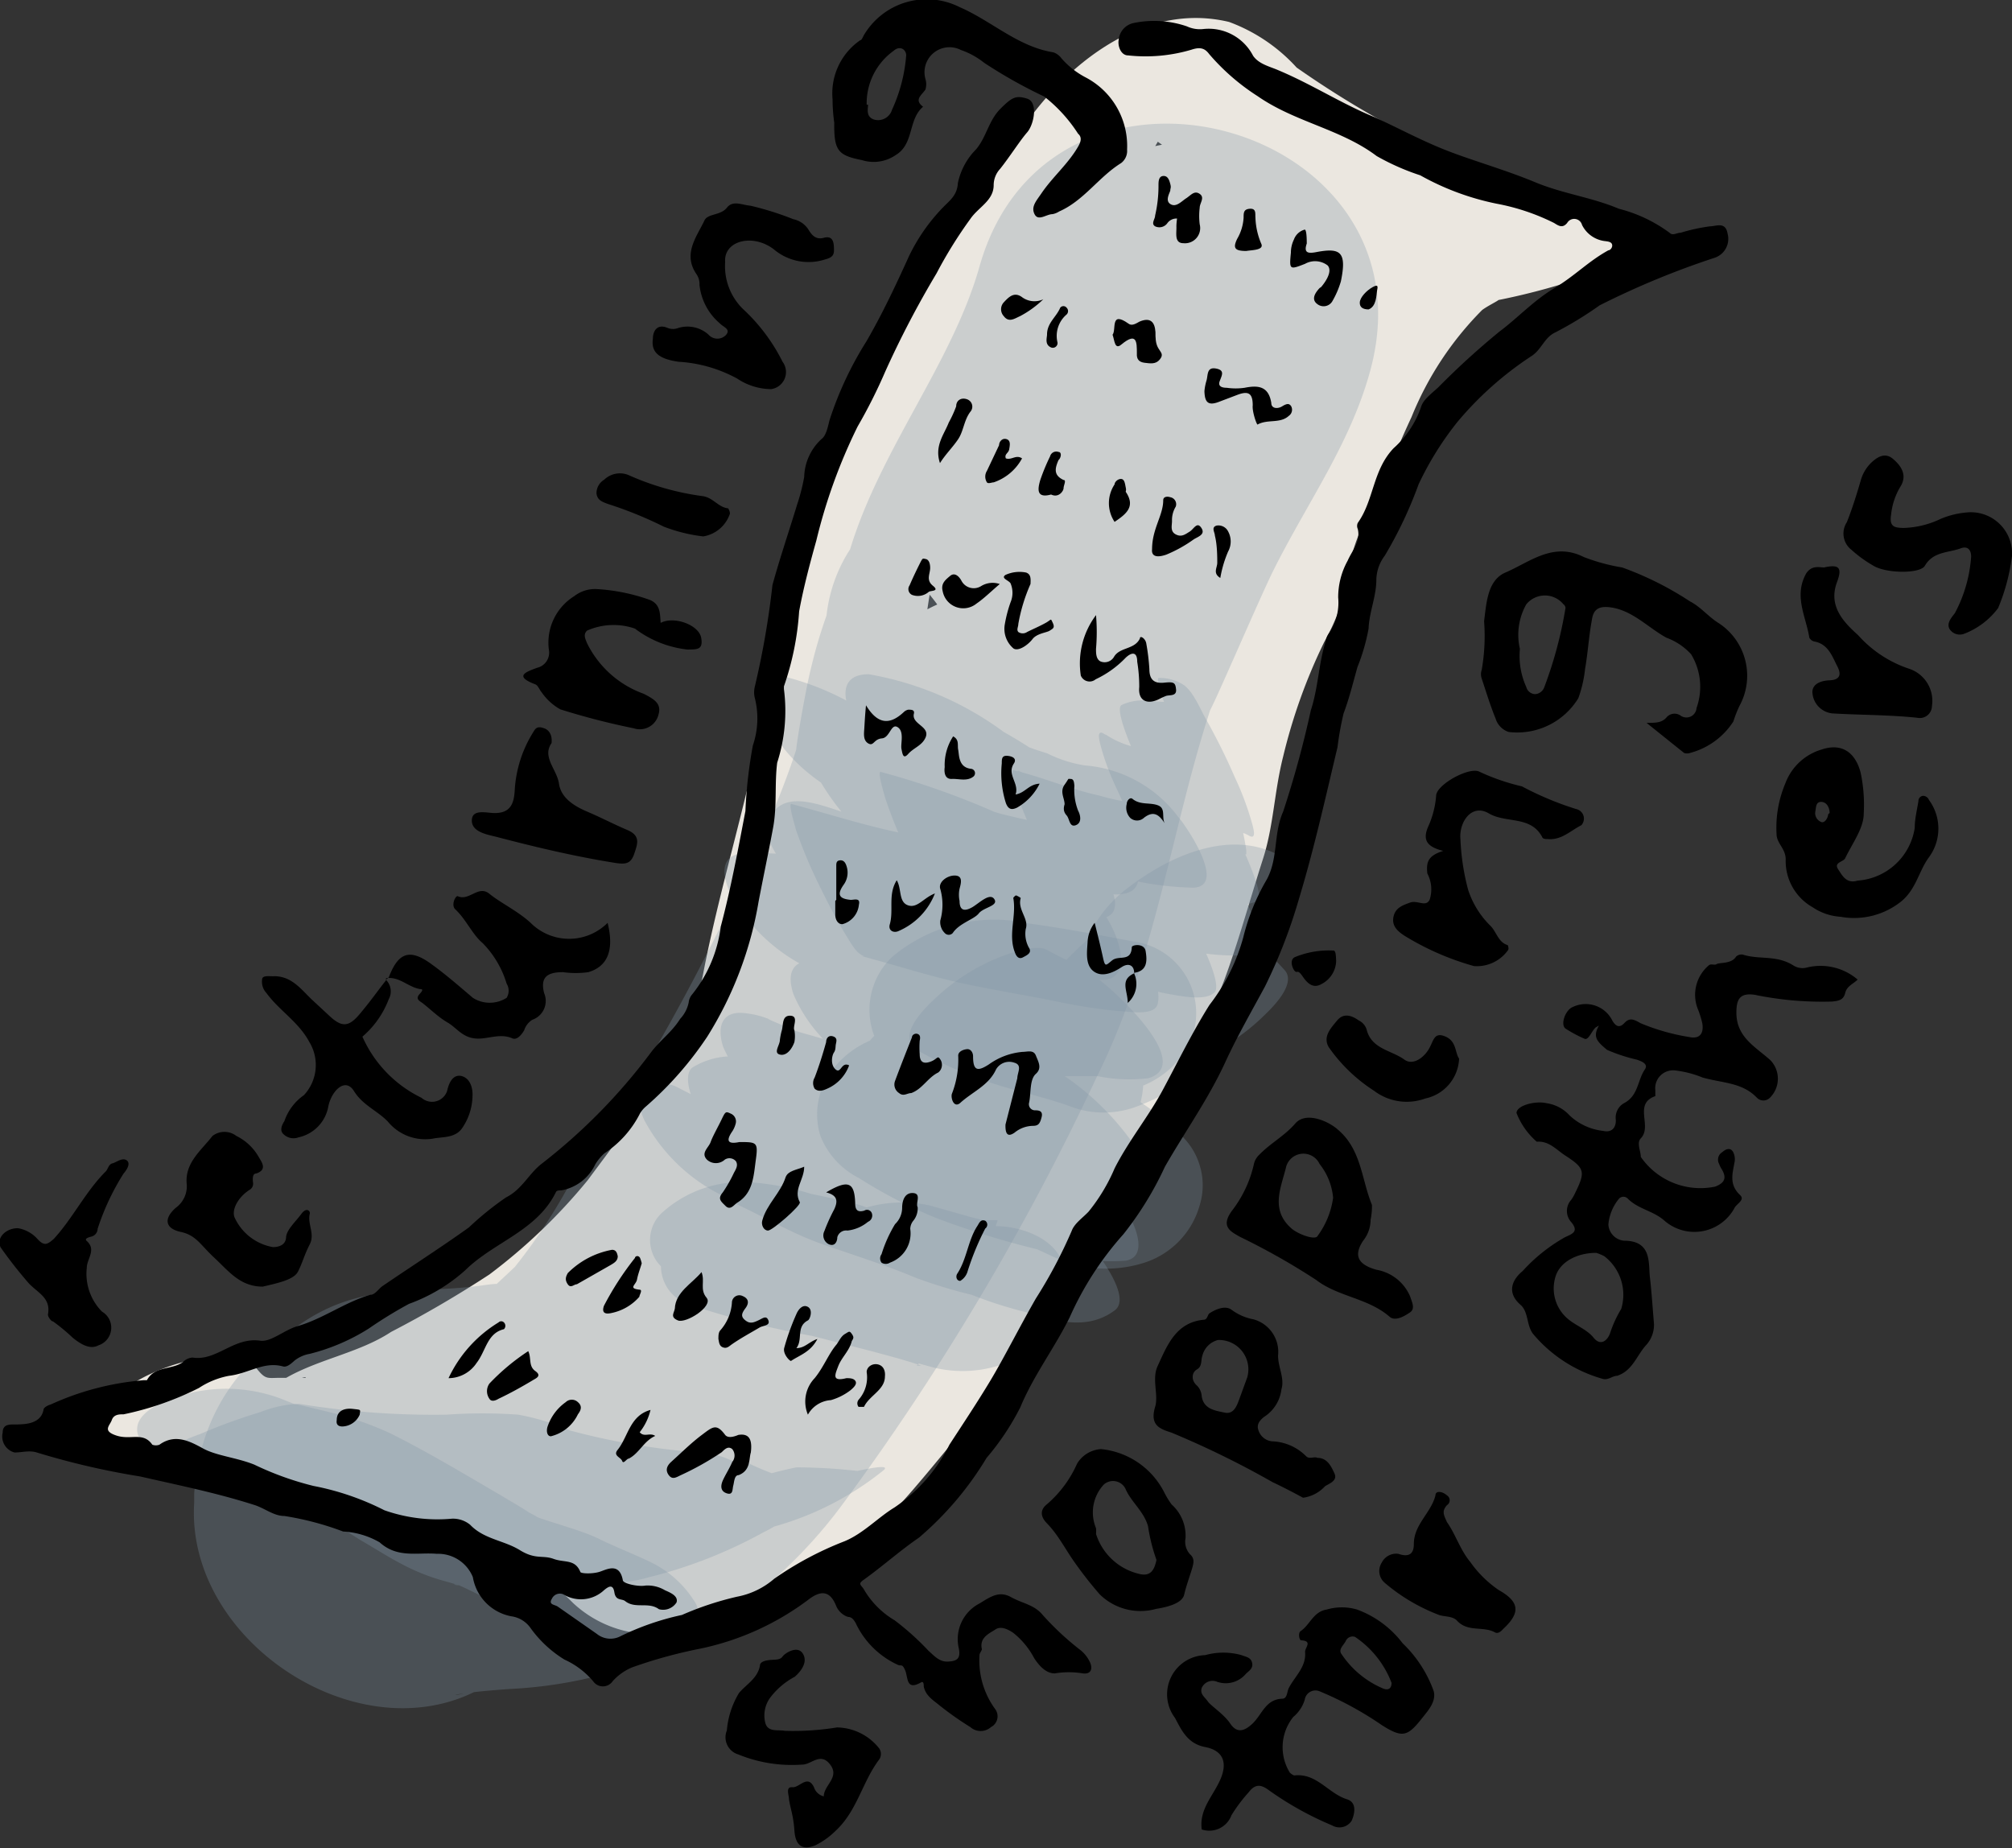 <svg xmlns="http://www.w3.org/2000/svg" viewBox="0 0 59.57 54.71"><rect x="0" y="0" width="59.57" height="54.71" fill="#333333" stroke="none"/><defs><style>.cls-1{opacity:0.9;}.cls-2{fill:#fffbf3;}.cls-3{opacity:0.3;}.cls-4{fill:#8195a5;}</style></defs><g id="Layer_2" data-name="Layer 2"><g id="Layer_1-2" data-name="Layer 1"><g class="cls-1"><path class="cls-2" d="M3.15,42.58c.88,1.1,2.79.9,4,.8a8.18,8.18,0,0,0,3.35-1c.55-.3,1.56-.59,2.38-1s1.59-1,2.43-1.44a15.87,15.87,0,0,0,2.55-1.49A18.75,18.75,0,0,0,22,34.38a40.73,40.73,0,0,0,3-4.86,12.45,12.45,0,0,0,.72-2.87c.23-1.07.56-2.12.81-3.19s.59-2.11.77-3.18a15.82,15.82,0,0,1,.24-2.76c.14-.42.43-.79.57-1.22A6.71,6.71,0,0,0,28.27,15a5.51,5.51,0,0,1,.7-2.22c.55-.8.78-1.76,1.31-2.6s.84-2,1.45-2.83,1.42-1.54,2.06-2.38c.42-.54,1.09-2,1.53-2.2l-1.87.48c-.39,0-.63-.37-.3,0a4.6,4.6,0,0,0,.47.41,7.9,7.9,0,0,0,1,.77c.94.6,1.89,1.23,2.85,1.81a26.86,26.86,0,0,0,2.81,1.48,27.86,27.86,0,0,0,3.63.89l.91-2-.33.15,1.87-.48a10.76,10.76,0,0,0-6.24,2.45,13.09,13.09,0,0,0-3.42,5.39c-.36.95-.87,1.77-1.26,2.7A5,5,0,0,0,35.13,18a5.65,5.65,0,0,1-.67,1.72,12.58,12.58,0,0,0-1.08,2.91c-.27,1.11-.34,2.26-.65,3.34a37.06,37.06,0,0,1-2.46,6.38c-.89,1.81-1.45,3.8-2.46,5.55a11,11,0,0,1-1.92,2.17A24.66,24.66,0,0,0,24,42.63a20,20,0,0,1-1.81,2.19c-.14.13-1.14.81-.72.58s-1.38.45-1.42.62l.84-.15q1.32.1.6-.36a2.93,2.93,0,0,0-.47-.46,7.41,7.41,0,0,0-1.37-.91,6.49,6.49,0,0,0-1.74-.73,6,6,0,0,1-1.16-.52,29.65,29.65,0,0,0-3.26-.75,4.83,4.83,0,0,0-.76-.13c-.18,0-.69-.17-.35,0a3.65,3.65,0,0,1-1-.62L7.3,43.59a54.59,54.59,0,0,0,9.49,2.34,4.61,4.61,0,0,0,2.67-.61c.31-.17,1.51-.92,1.15-1.46a21.69,21.69,0,0,0-4.3-4.52l-4.4,2a10.19,10.19,0,0,0,3.19,1.38l.84.18c.64.14-.27-.06,0,0l1.17.27c1.8.38,4.43.35,5.56-1.38a.68.68,0,0,0,0-.91c-.95-1-2.27-1.09-3.52-1.45a6.13,6.13,0,0,0-4.72,0c-.34.15-1.8,1-1.41,1.61.73,1.16,2.41,1.36,3.66,1.69.93.24,1.87.34,2.8.57a13.66,13.66,0,0,0,2.83.5A4.88,4.88,0,0,0,25.48,43c.57-.46,1.05-1.17.16-1.59-2.06-1-4.2-1.93-6.34-2.75a4.11,4.11,0,0,0-3.11.51c-.48.27-1.67,1.09-1,1.72,1.33,1.21,3.08,1.76,4.65,2.57a5,5,0,0,0,5.42-.13c.39-.26,1.05-.75.88-1.31-.3-1-1.34-1.57-2.2-2.09-1.09-.65-1.86-1.67-3-2.31a3.58,3.58,0,0,0-3.17.18c-.35.17-2.16,1.33-1.24,1.87a15.81,15.81,0,0,0,6.07,2.24c1.2.12,3.86-.5,3.82-2.07s-3.43-3-4.47-3.71l-4.08,2.24a17.2,17.2,0,0,0,6,1.8c.93,0,3.77-.38,3.83-1.76,0-1.06-.7-1.54-1.54-2-1.06-.64-2-1.4-3.15-2s-5.4,1.12-4.08,2.23A9.8,9.8,0,0,0,25,38.89c.91,0,3.07-.64,3.29-1.77.37-2-2.94-2.6-4.08-3.55l-4.08,2.24a39.9,39.9,0,0,0,4.56,1.12c1,.13,4.18-.58,3.82-2.07-.16-.66-1.18-1-1.68-1.39s-.72-.55-1.11-.79-1.26-.41-1.65-.83l-3.64,2.33a31.67,31.67,0,0,1,4.86.85,4.15,4.15,0,0,0,2.85-.36c.44-.21,1.75-.93,1.42-1.61a8.51,8.51,0,0,0-3.81-3.12,4,4,0,0,0-3.12.51c-.38.22-1.77,1.19-1,1.72,2.39,1.59,5.1,2.59,7.62.5.35-.29.7-.86.27-1.25-.94-.86-2-1.62-2.91-2.47l-4.08,2.23a33.77,33.77,0,0,0,3.23,1.19c1.11.3,4.52-.27,4.26-2-.21-1.43-2.17-3-3.22-3.78L22.4,28.67c1.5,1,3.1,1.87,4.69,2.74,1.16.64,3.41-.36,4.11-1.32,1.25-1.7-2.27-3.22-2.73-4.42l-4.26,2c1,.36,1.62,1.23,2.59,1.52a5.22,5.22,0,0,0,3.92-.85c.39-.23,1-.78.88-1.32a4.27,4.27,0,0,0-.86-1.56c-.44-.5-.86-.67-1-1.37l-4.26,2a7.78,7.78,0,0,0,3.44.83c.6,0,3.94-.87,3.28-2.08-.54-1-1.17-1.94-1.7-3l-4.58,1.79a19.66,19.66,0,0,0,3,1.88,4,4,0,0,0,2.85-.37c.45-.21,1.74-.93,1.41-1.6a18.35,18.35,0,0,0-2.81-4L26.26,21.8a21,21,0,0,1,2.64,1.42c1,.53,4.63-.45,4.26-2S31.67,19,30.71,18l-4.08,2.23c.59.21,1.72,1.27,2.55,1.71a4.59,4.59,0,0,0,4.74-.45c.29-.21,1.15-.8.87-1.31-.67-1.23-1.46-2.39-2.21-3.58-.35-.56-1.14-1.25-1.19-1.92L26.8,16.46a20.8,20.8,0,0,0,2.56,2.13,28.26,28.26,0,0,1,2.8,1.79c1.15.95,5.65-.85,4.4-2.05a45.16,45.16,0,0,1-4.82-5.06l-4.41,2a27.34,27.34,0,0,0,2.25,2.19,3.31,3.31,0,0,0,3,.64c.49-.08,3.21-1,2.68-2a19.47,19.47,0,0,0-1.4-2.2c-.33-.49-1.14-1.14-1-1.77l-4.59,1.48c.75.47,1.26,1.18,2,1.71a9.91,9.91,0,0,0,1.51.88,4.79,4.79,0,0,0,5-.29c.29-.21,1.17-.81.88-1.31a23,23,0,0,0-2.19-3.24,14.94,14.94,0,0,0-1.14-1.25c-.25-.23-.89-.6-.83-1l-3.29,1.77c-.72,0-.17,0,.17.26s.54.43.82.62a9,9,0,0,0,1.4.82,4.33,4.33,0,0,0,4.81-1.23c.92-1.31-1-3.43-2-4.14a3.23,3.23,0,0,0-2.86.06c-.53.21-2,.91-1.72,1.72a6.21,6.21,0,0,0,2.26,2.61c.83.63,1.72,1.74,2.72,2s4.5-.29,4.26-2c-.18-1.28-1.38-2-2.25-2.83s-1.53-2-2.81-2.65c-.89-.44-2.35.07-3.12.51-.43.24-1.71,1.12-1,1.72a17,17,0,0,0,3.63,2,8,8,0,0,0,3.53,1.17c1,0,3.05-.62,3.29-1.77s-1-2.17-1.92-2.78a44.09,44.09,0,0,0-3.66-2.65c-1-.55-5.34,1-4.08,2.23a9.69,9.69,0,0,0,1.81,1.21c.68.44,1.35.9,2,1.3a4.63,4.63,0,0,0,5.13-.83c.19-.16.62-.67.45-1-.61-1.14-2-1.94-3-2.83l-.7,1.58,0,0-2.4.77c-.9,0-.4,0,.13.3.3.14.59.3.88.47a5.35,5.35,0,0,0,2.74,1l-1.31-.3c.79.57-1.89,4.25-2.27,4.79a49.72,49.72,0,0,0-2.74,4.54c-.5.89-.77,1.88-1.25,2.79A22.51,22.51,0,0,0,30.14,23a27.26,27.26,0,0,0-1.36,5.69c-.13.88,0,1.78-.2,2.64a10.8,10.8,0,0,1-.9,2.17c-.41.81-.82,1.61-1.21,2.42A13.41,13.41,0,0,1,25,38c-.47.63-.87,1.3-1.3,1.95s-1.21,1.18-1.74,1.85-.6,1.32-1.31,1.69c.25-.13.23,0-.21,0s-1,.19-1.54.3c-.81.18-2.54.67-2.68,1.7s1.51.93,2.09.8c2.34-.53,4.43-.93,6.37-2.47a13,13,0,0,0,1.69-2.18,19.7,19.7,0,0,0,2-2.28,27.63,27.63,0,0,1,1.81-2.52,13.84,13.84,0,0,0,1.42-2.59c.47-.92,1-1.82,1.38-2.77a7.53,7.53,0,0,0,.5-3A21.33,21.33,0,0,1,35,21.85c.43-1.06,1.07-2,1.52-3.08s1-2,1.53-3c1-2,2.42-3.71,3.48-5.69a5.3,5.3,0,0,0,.89-2.87c-.09-1.11-1-1.2-2-1.22l1.3.3c-2.33-1.41-4.58-3-7.29-1.29-.44.28-1.28,1-.7,1.57s1,.94,1.53,1.37c.33.28.87.54,1.08.94l.45-1-.2.17,2.23-1c1.08-.16,1,0,.24-.45l-1.19-.77a9.22,9.22,0,0,1-1.81-1.21L32,6.86a22.5,22.5,0,0,1,1.83,1.46c.32.24.65.46,1,.69s1.89,1.13,1.76,1.77L39.89,9c.39,0,.52.17.15-.07a6.63,6.63,0,0,0-.59-.31C39,8.4,38.58,8.19,38.13,8A13.2,13.2,0,0,1,35.32,6.4L31.24,8.63c.94.46,1.43,1.6,2.17,2.29s1.74,1.22,1.89,2.31l4.26-2c-.33-.1-.63-.54-.89-.76s-.79-.61-1.19-.91a5.14,5.14,0,0,1-1.9-2.08L31,9.3a5.38,5.38,0,0,1,1.18,1.2,4.56,4.56,0,0,1,.51.73c.45.86-.15.44.9-.21l2.4-.77c.33,0,.76.27.39,0A2.6,2.6,0,0,0,36,10c-.38-.23-.72-.5-1.07-.76a4.35,4.35,0,0,0-2.92-1c-.9,0-3.1.61-3.29,1.77s.81,1.74,1.51,2.46a17.37,17.37,0,0,1,2.67,3.65l.88-1.31-.1.08,1.79-.7c.69-.13,1.08.08.31-.28a6.72,6.72,0,0,1-.75-.4c-.88-.54-1.47-1.4-2.34-1.95-1.19-.75-4.19,0-4.59,1.47a2.42,2.42,0,0,0,.79,2.17,15.69,15.69,0,0,1,1.6,2.43l2.68-2-.3,0,1.59,0c-1-.31-2-1.74-2.74-2.47-1-1-5.53.59-4.41,2a45.38,45.38,0,0,0,4.83,5.07l4.4-2.05a27.14,27.14,0,0,0-2.8-1.79,20.71,20.71,0,0,1-2.55-2.13c-1.08-.95-4.71.19-4.58,1.79.05.7.82,1.36,1.19,1.92.78,1.16,1.55,2.35,2.21,3.58l.88-1.32,2.64-.58-.2-.08a4,4,0,0,0-.42-.22,10.84,10.84,0,0,1-1-.69,6.64,6.64,0,0,0-1.57-1,4.11,4.11,0,0,0-3.11.51c-.51.29-1.64,1.06-1,1.72a6.26,6.26,0,0,1,2.1,2.74l4.26-2A19.17,19.17,0,0,0,30,19.39c-.93-.32-5.38.74-4.09,2.23a15.6,15.6,0,0,1,2.46,3.43l4.26-2a16.64,16.64,0,0,1-2.34-1.51,3.27,3.27,0,0,0-2.86.06c-.46.18-2.12,1-1.72,1.73.53,1,1.16,1.95,1.7,2.95l3.28-2.09a5.18,5.18,0,0,1-1.48-.6c-1-.41-4.61.37-4.26,2,.26,1.23,1.5,1.72,1.86,2.93l.88-1.32-.26.16,1.79-.7-.26.05,1.58,0c-.38-.1-.77-.61-1.12-.83A7.56,7.56,0,0,0,28,25.23c-.89-.32-4.85.41-4.26,2A5.86,5.86,0,0,0,25.28,29a10.28,10.28,0,0,1,1,1,3,3,0,0,0,.31.38c.3.19-.26.49.16-.08L30.85,29c-1.37-.76-2.75-1.49-4-2.38-.9-.61-2.27-.24-3.17.18-.45.21-2.08,1.22-1.24,1.87s2.69,2,2.87,3.26l4.26-2c-1.11-.3-2.16-.79-3.23-1.19a4,4,0,0,0-3.12.51c-.47.26-1.67,1.08-1,1.72.95.85,2,1.61,2.92,2.47l.27-1.25-.1.08,1.58-.86c1.29-.47,1.8,0,.91-.35a6.59,6.59,0,0,1-.71-.34,10.91,10.91,0,0,1-1-.63L22,32.36a6.52,6.52,0,0,1,1.58,1.13c.41.34,1,.61,1.22,1.1l4.26-2a35.8,35.8,0,0,0-5.74-1c-.79-.1-4.92,1-3.64,2.33a2.77,2.77,0,0,0,1.28.72,5,5,0,0,1,1.32.8c.26.18.53.34.8.51s.35.24.52.36.2.28.16.09l3.82-2.07a29.11,29.11,0,0,1-3.68-.92,4.32,4.32,0,0,0-3.12.51c-.45.26-1.7,1.11-1,1.72.56.47,3.84,1.66,3.7,2.4l3.29-1.77a7.58,7.58,0,0,1-3.32-1.73l-4.09,2.23c.82.42,1.52,1,2.3,1.49.26.16,1.38.64,1.37,1l3.82-1.76a14.62,14.62,0,0,1-5.16-1.6,4,4,0,0,0-3.12.51c-.39.22-1.76,1.18-1,1.72s1.83,1.15,2.73,1.76c.47.32,1.36.78,1.38,1.43l3.81-2.08A12,12,0,0,1,21,37.57l-4.41,2c1,.59,1.72,1.55,2.71,2.16.7.43,1.85.87,2.1,1.71l.88-1.31-.13.09,1.79-.7c1.36-.25,1.12.16.59-.13-.19-.1-.41-.18-.61-.28-.39-.2-.76-.41-1.16-.59a12,12,0,0,1-3.14-1.77L15.54,41c2.14.82,4.28,1.75,6.34,2.74l3.32-2.51a30.1,30.1,0,0,1-4.4-.8c-.59-.11-1.15-.32-1.72-.48-.3-.08-1.11-.11-1.29-.4l-1.41,1.61.13-.06-1.86.48c-.31,0,.41.17.51.2.35.11.69.21,1.06.29a3.47,3.47,0,0,1,2.05.88l0-.91-.05.07,1.26-1,1.78-.38-.34,0c-.16,0-.34-.05-.5-.08l-.8-.19a9.87,9.87,0,0,1-3.29-1.16,3.46,3.46,0,0,0-3.17.18c-.47.22-2,1.19-1.23,1.86a20,20,0,0,1,3.94,4l3.82-2.07a50.89,50.89,0,0,1-8.61-2.14A4.11,4.11,0,0,0,8,41.69c-.47.26-1.68,1.08-1,1.72a5.67,5.67,0,0,0,1.79,1.05,8.3,8.3,0,0,0,1.29.22c.62.13,1.2.35,1.83.45a25.46,25.46,0,0,1,2.43.78,5.87,5.87,0,0,1,2.62,1.54,3.42,3.42,0,0,0,2.84.89,6.83,6.83,0,0,0,2-.57c.16-.07.3-.15.45-.23,1.7-.87-.9.39,1-.41,2.07-.88,3.44-2.6,4.83-4.28.64-.77,1.1-1.7,1.79-2.44a16.28,16.28,0,0,0,2.29-2.54c1.09-1.79,1.64-3.85,2.57-5.72.5-1,1.09-2,1.5-3.09s.77-2.4,1.15-3.59c.33-1,.34-2,.61-3.07A16.47,16.47,0,0,1,39.21,19a6.68,6.68,0,0,0,.66-1.67,5.15,5.15,0,0,1,.4-1.6c.57-1.11,1-2.27,1.52-3.38a9.57,9.57,0,0,1,2.09-3.17c.22-.17.8-.42.29-.26a19.93,19.93,0,0,0,2.55-.66c.5-.23,2.37-1.62.91-2-1.11-.33-2.37-.37-3.44-.81A21.15,21.15,0,0,1,41,3.63,28.91,28.91,0,0,1,38.39,2a5.07,5.07,0,0,0-2-1.35C33.68,0,31.25,2.17,30,4.22a20.73,20.73,0,0,1-2,2.47,12.51,12.51,0,0,0-1.72,3c-.47,1-1,1.83-1.47,2.8-.18.37-.41.62-.62,1a7.18,7.18,0,0,0-.44,1.65,11.13,11.13,0,0,0-.22,1.52,5.27,5.27,0,0,1-.54,1.45c-.47,1.07-.23,2.21-.44,3.33-.49,2.49-1.26,4.93-1.74,7.43-.41,2.15-2.12,4.33-3.41,6.07a16.73,16.73,0,0,1-2.91,2.79,33.09,33.09,0,0,1-2.91,1.7c-1,.66-2.29.82-3.32,1.49s.85-.29.79-.13l-.76,0c-.36,0-.42.06-.67-.25-.94-1.17-5.53.64-4.41,2Z"/></g><g class="cls-3"><path class="cls-4" d="M29,7.89c-.8,2.84-2.93,5.4-3.83,8.37a4.49,4.49,0,0,0-.72,2.23q-.33,2.19.38-1.18A14.7,14.7,0,0,0,24,19.83c-.14.5-.82,4.33-.13,1.4a24.39,24.39,0,0,1-1.17,3.23,63,63,0,0,1-5.93,10.77,16.51,16.51,0,0,1-1.53,2.28l-.92.86c.68-.31.69-.42.06-.33-2.1.31-3.71-.14-5.63,1.26l9,5.18v-.26c.51-7.71-11.49-7.68-12,0v.26c-.28,4.3,5.41,7.82,9,5.18-1,.74-2.42.53.37.34a13.27,13.27,0,0,0,4-.83A14.32,14.32,0,0,0,25,44.46a74.33,74.33,0,0,0,7.45-12.53c2-4,2.29-8.21,3.84-12.2-1.49,3.83.84-1.69,1.41-2.84,1-2,2.24-3.7,2.84-5.81C42.68,3.64,31.1.46,29,7.89Z"/></g><g class="cls-3"><path class="cls-4" d="M4.9,43.09a11.71,11.71,0,0,0,1.83.56c.26.06.53.11.78.19-.35-.11.36.15.43.18.9.43,1.83,1,2.71,1.56.52.3,1,.62,1.56.88a6.08,6.08,0,0,0,1,.36l.38.11c-.2-.06-.18,0,0,0,.51.23,1,.5,1.52.72.1,0,.56.25.28,0a3.19,3.19,0,0,1,.35.47c.62.82,2.2.79,3.1.63.45-.08,2.32-.56,1.69-1.39a3.12,3.12,0,0,0-1.18-1.07c-.52-.26-1.08-.47-1.61-.73s-1.28-.44-1.93-.68c.25.09-.08-.06-.17-.12-.26-.17-.53-.32-.79-.48-1.1-.64-2.19-1.3-3.32-1.86a10,10,0,0,0-1.84-.63l-.88-.21c-.31-.06.24.1-.06,0l-.45-.18a4.62,4.62,0,0,0-3.54.14c-.3.15-.71.4-.7.79s.47.6.76.73Z"/></g><g class="cls-3"><path class="cls-4" d="M21.72,35.61c.82.37,1.69.89,2.59,1.21s1.86.61,2.78,1a14.65,14.65,0,0,0,2.82.74l1.2.18c.36.05.71,0,1.06.05l-.91-.32.13.06-1.5-1.21.1.11-.71-2c-.17.12-1.14-.25-1.38-.31a8.47,8.47,0,0,1-1.87-.9,16.47,16.47,0,0,0-1.88-1c.22.07.33.26.08,0s-.45-.38-.68-.55a5.58,5.58,0,0,0-.73-.46c-.39-.2-.38-.39.32.29l1.12,1.4-.08-.14.06,1c-.11.09.07,0,0,0,.15,0,.33,0,.49.06s0,0,.17,0l.39.12c.84.25,1.67.55,2.49.86s1.86.67,2.78,1a5.38,5.38,0,0,0,2.78.52c.76-.15.14-1.33-.09-1.63-1.49-1.91-3.54-2.72-5.69-3.67-.94-.41-1.89-.81-2.85-1.15-.43-.16-.87-.25-1.3-.4.29.1-1-.43-.59-.28a2.69,2.69,0,0,0-.8-.2c-.65-.06-.8.41-.61,1a4.57,4.57,0,0,0,1.71,2c1.64,1.1,3.67,1.27,5.56,1.71.93.22,2,.34,2.86.54a2.68,2.68,0,0,0,2.22-.07c.42-.28-.16-1.25-.33-1.48a8,8,0,0,0-2.59-2.25l-.37-.19c-.31-.16.28.17-.06,0s-.79-.51-1.21-.73a17.51,17.51,0,0,0-2.06-.85c-.31-.12-.68-.25-.94-.37l-.33-.16s-.49-.28-.23-.11l1.09,3c1.32,0,2.6-.14,3.91-.17.61,0,1.25,0,1.86,0A4.74,4.74,0,0,0,34,31.92c1.52-.45-1.48-3.07-2-3.31a13.64,13.64,0,0,0-2.49-.88c-.76-.22-1.49-.56-2.24-.83-1.55-.57-3.19-.88-4.72-1.51l2.09,3.55a17.88,17.88,0,0,1,2.07,0c.6.07,1.2.21,1.81.29s1.16.08,1.74.19a3.85,3.85,0,0,0,1.62.16c1.42-.31-1.13-2.75-1.45-3a16.1,16.1,0,0,0-3.22-1.4c-.56-.25-1.12-.5-1.69-.71s-1.12-.25-1.64-.46l2.81,3.13c-.43.15-.5.24-.22.25q-.26-.06,0,0l.32.12a19.42,19.42,0,0,0,2,.43c1.25.29,2.44.79,3.7,1.05.55.11.78-.3.69-.77-.31-1.77-2.41-3-3.83-3.86l-1.74-1c-.31-.19-.64-.37-1-.53l-.66-.3q.29.15,0,0l1,.74-.14-.12.85.94L27.62,24l.09,1.62c-.23-.08-.27-.09-.1,0a2.29,2.29,0,0,0,.28.09c.23.07.46.12.7.18l.65.19.26.1h0a9.76,9.76,0,0,0,2.81,1c1.7.19-.16-2.24-.58-2.58a21.35,21.35,0,0,0-4.11-2.58l-2.08-1a8,8,0,0,0-2.36-1c-.82-.1-.77.65-.54,1.19.93,2.14,3.29,2.83,5.26,3.61.89.35,1.76.73,2.65,1a8.32,8.32,0,0,0,2.46.66c.56,0,.76-.21.69-.77a4.45,4.45,0,0,0-1.66-2.41,14.26,14.26,0,0,0-2.32-1.63,9.45,9.45,0,0,0-4-1.71c-.78,0-.8.59-.53,1.18a4.74,4.74,0,0,0,2.15,2.14c1.36.62,2.65,1.41,4,2a9.26,9.26,0,0,0,4,1c1-.05-.24-1.86-.46-2.1a3.82,3.82,0,0,0-2.76-1.52A3.81,3.81,0,0,1,31,22.3a10.19,10.19,0,0,1-1.3-.49c-1-.49-2-1.08-3.06-1.56l1.61,3.33a2.89,2.89,0,0,1,1.42.6l.87.5.38.28c.36.24-.35-.29-.37-.32l-.64-.93-.07-.15.69-.77a9.83,9.83,0,0,1-3.18-1.05L25.45,21l-.78-.3-.31-.11a4,4,0,0,1,1.3,1l.64.93,0-.11-.54,1.19c-.52-.07.11.09.27.17l.81.38,1.54.75c.46.23.92.45,1.37.7l.4.22c-.2-.12.68.51.27.18l-.57-2.59a11.54,11.54,0,0,1-2.37-.91c-.82-.26-2.11-.8-3-.56s-.15,1.28.08,1.62a6.6,6.6,0,0,0,2.29,2.07c.59.3.86.38,1.38.68s1,.59,1.51.92c0,0,.66.4.39.22.14.09.85.72.33.24l-.84-.94.1.14L29.29,26l0,.16.69-.77c-.72-.15-1.41-.4-2.11-.62a24,24,0,0,0-2.37-.57c-.87-.18-2.34-1.06-2.76.14-.19.53.52,1.36.82,1.7a5.3,5.3,0,0,0,2,1.43c.85.34,1.75.47,2.6.84.41.18.81.4,1.24.56a4.62,4.62,0,0,0,.9.25c.33.05.34.21-.17-.17l-1.45-3a5.7,5.7,0,0,1-1.19-.22c-.59-.08-1.17-.11-1.75-.19a25.57,25.57,0,0,0-3.6-.29c-.94,0-.76.8-.4,1.41a5.23,5.23,0,0,0,2.49,2.13c1.46.6,3,.9,4.48,1.42.67.23,1.32.52,2,.75a17,17,0,0,1,2,.61l-2-3.31a3.75,3.75,0,0,1-1.16,0c-.61,0-1.22,0-1.83,0-1.22,0-2.39.22-3.62.17-.65,0-.81.38-.61,1a4.4,4.4,0,0,0,1.71,2,19.68,19.68,0,0,0,3.84,1.85,7.15,7.15,0,0,1,1.09.47c-.13-.08-.08,0,.15.1l.69.43.37.19c.37.2.25.11-.36-.29l-.85-1,.13.17L30,32c.14-.09-.32-.08-.41-.1s-.39-.08-.17,0l-.49-.12c-.84-.2-1.71-.29-2.56-.47s-1.41-.38-2.13-.51l-.78-.13-.4-.07-.08,0c-.27-.09-.13,0,.43.26l1.1,3c-.16,0-.55-.24-.21,0a4,4,0,0,0,.74.31c.34.11.69.18,1,.3.74.25,1.46.56,2.19.85s1.41.62,2.12.94l.46.2.17.08.22.11c.26.1-.31-.23-.32-.25l-.85-.94.1.12-.09-1.63a3.34,3.34,0,0,1-1.1-.25c-.36-.12-.83-.37-1.22-.51-1-.38-2-.76-3-1.11a21.84,21.84,0,0,0-2.23-.65,2.22,2.22,0,0,0-2,.18c-.25.22-.05.82.06,1a6.43,6.43,0,0,0,2,2.19,3.12,3.12,0,0,0,.86.5c-.57-.45-.74-.57-.48-.35l.23.21a20.67,20.67,0,0,0,3.55,2.14,12.91,12.91,0,0,0,3.52,1.51c.77.18,1.82.67,2.75,0,.58-.37-.5-1.72-.71-2a5.44,5.44,0,0,0-2.21-1.6,6.12,6.12,0,0,0-1.26-.13A13,13,0,0,1,26,34.55c-1.05-.34-2.08-.73-3.13-1.08a30.2,30.2,0,0,1-2.85-1.3c-.26-.12-.8-.21-1,0s-.06.76.06,1a5.24,5.24,0,0,0,2.63,2.37Z"/></g><g class="cls-3"><path class="cls-4" d="M27.17,31.1a12.6,12.6,0,0,0,3,1.2c.49.14,1,.27,1.45.43a2.8,2.8,0,0,0,2.11,0,6.53,6.53,0,0,0,1.91-1.15c.34-.29.9-.76.91-1.26,0-.68-.63-1-1.18-1.2s-1.09-.7-1.69-1l-3.49,3,1.31.09s.38.06.18,0l.27.05.49.13a10.08,10.08,0,0,0,1.09.24,3.57,3.57,0,0,0,1.77-.22,5.9,5.9,0,0,0,2.13-1.35c.23-.22.93-.9.63-1.31a5.93,5.93,0,0,0-1.4-1.18l.21.16c-.4-.31-.84-.55-1.25-.85l.21.15a1.75,1.75,0,0,1-.35-.37l-2.76,2.66c-.77.11-1,.17-.66.19-.18,0-.21,0-.06,0l.36.09c.19.06.38.1.57.15a4.68,4.68,0,0,0,1,.16,4.11,4.11,0,0,0,2-.56,6.38,6.38,0,0,0,1.75-1.3c.28-.3.61-.68.46-1.12a2.42,2.42,0,0,0-.79-.95c-.24-.22-.62-.44-.69-.79L35.53,27l0,0-1.12.71a2.36,2.36,0,0,1-1,.33c-.15,0-.19,0-.1,0h.12l-.15,0c.1,0,.34.08.44.12a2.64,2.64,0,0,1,.71.36c.26.2,1.05-.08,1.26-.16a6.07,6.07,0,0,0,1.68-.95,3.18,3.18,0,0,0,1-1.15c.13-.32.14-.5-.16-.72-1.51-1.13-3.49-.28-4.81.74a3.73,3.73,0,0,0-.93,1,.83.83,0,0,0-.16.74c.07.35.45.57.69.79a2.42,2.42,0,0,1,.79.95l2.21-2.42c1.17-.24,1.51-.36,1-.34h0l-.31-.07-.58-.14a4.34,4.34,0,0,0-.87-.18,3,3,0,0,0-1.29.21,5.69,5.69,0,0,0-2.13,1.35c-.25.24-.91.89-.63,1.32a4.64,4.64,0,0,0,1.42,1.09l-.21-.15c.34.26.68.5,1,.75l-.21-.16a3.24,3.24,0,0,1,.56.55l2.76-2.66.36-.11c.29,0,.36,0,.23,0H37c-.14,0,.22.05,0,0l-.2,0L36,28.36a17.29,17.29,0,0,0-2.58-.3,3.5,3.5,0,0,0-1.49.45,6.8,6.8,0,0,0-1.35.91c-.32.28-1.42,1.31-.66,1.67.49.23.88.62,1.37.85a5.4,5.4,0,0,1,1,.48l-.2-.16a.68.68,0,0,1,.23.32l0-.25a.53.53,0,0,1,0,.13L35.06,30a1.2,1.2,0,0,1,.79-.16c.11,0,.1,0,0,0l-.28-.08-.43-.14-1.47-.43A11.55,11.55,0,0,1,31,28.12c-.3-.17-1,.07-1.26.16a6.07,6.07,0,0,0-1.68.95c-.38.32-1.68,1.4-.88,1.87Z"/></g><g class="cls-3"><path class="cls-4" d="M25.31,38.73a11.4,11.4,0,0,0,3.26.62,4.28,4.28,0,0,0,1.9-.38c.37-.19.93-.59,1-1,.25-1.1-1.05-1.68-2-1.67H27.88l-.28,0,.2,0a5.9,5.9,0,0,0-.95-.17l-1.1-.18c-1.64-.24-3.58-.54-5.13.22a1.68,1.68,0,0,0-1.05,1.25,1.2,1.2,0,0,0,.83,1.2,26.74,26.74,0,0,0,3.65.93L25.8,40l.81.22.4.12.27.09-.14,0,2.73-2.74c-.65-.21-1.31-.38-2-.58l-.39-.11-.26-.08c.32.1.37.12.15,0s-.59-.23-.88-.36a13.27,13.27,0,0,0-1.93-.65l-.45-.14c-.4-.11.45.18.1,0l-.42-.17-.2-.11.15.09-2.54,2.56c.4,0-.58-.15-.17,0l.35.09a3.41,3.41,0,0,0,.55.14c.52.1,1,.23,1.52.37a5.8,5.8,0,0,0,.72.17c.28.05.58.08.87.12-.16,0-.54-.08-.16,0,0,0,.26.1.32.07L25,39l.17.06a5.26,5.26,0,0,0,1.62.34l1-3.09c-.24,0-.46,0-.69,0s.57.1.17,0l-.37-.07c-.43-.1-.86-.22-1.29-.34a11.55,11.55,0,0,0-3.14-.54,3.56,3.56,0,0,0-2.55.85,1.12,1.12,0,0,0,0,1.72,3.73,3.73,0,0,0,1.66.86,3.61,3.61,0,0,0,1.93-.07,2.68,2.68,0,0,0,1.4-.87A1.08,1.08,0,0,0,25,36.58a2.14,2.14,0,0,0-1.25-.77c.34.13.43.16.28.09s-.07,0,.2.13c0-.07-.18-.15-.24-.21l-2.54,2.57h.38c.1,0,.48.06.07,0H22l.37.08c.44.1.86.22,1.29.34a11.24,11.24,0,0,0,3.15.53,4.15,4.15,0,0,0,1.9-.38c.37-.19.93-.59,1-1,.25-1.12-1-1.66-1.95-1.67-.19,0-.17,0,.06,0a1,1,0,0,1,.48.12c-.25-.09-.51-.19-.76-.26a4.7,4.7,0,0,0-.63-.13l-.74-.1.35,0a1.67,1.67,0,0,1-.38-.06c-.25,0-.49-.13-.73-.2-.47-.13-.94-.22-1.41-.32a7.84,7.84,0,0,0-1.8-.34,3.52,3.52,0,0,0-2.54.85,1.1,1.1,0,0,0,0,1.72,8,8,0,0,0,2.4,1.08l.78.23.22.07-.21-.07.41.16a40.43,40.43,0,0,0,4.4,1.45,3.61,3.61,0,0,0,1.93-.07,2.91,2.91,0,0,0,1.23-.7,1.16,1.16,0,0,0,.42-1,1.33,1.33,0,0,0-.85-1c-1.28-.45-2.59-.79-3.9-1.12-.54-.14-1.09-.25-1.65-.35l-.75-.17-.38-.1c-.21-.06-.16,0,.17.06a1.09,1.09,0,0,1-.23-.09l-.22,2.45a3.08,3.08,0,0,1-1,.29l.16,0c-.79.1-.54,0-.29,0l.61,0a7.38,7.38,0,0,0,.81.07c-.38,0-.45-.06-.2,0l.21,0,.48.07c.8.13,1.58.3,2.39.38a17.94,17.94,0,0,0,1.94,0l1-3.09h-.33c-.09,0-.41,0,0,0s0,0-.1,0l-.33-.08-1.24-.35a3.82,3.82,0,0,0-1.93.07,2.7,2.7,0,0,0-1.41.88,1.08,1.08,0,0,0-.11,1.2,2.06,2.06,0,0,0,1.25.77Z"/></g><g class="cls-3"><path class="cls-4" d="M31.74,36.72l.13,0A2.6,2.6,0,0,0,33.57,35a2,2,0,0,0-.71-2.14,6.73,6.73,0,0,0-1.44-.73c-.53-.17-1.06-.31-1.59-.46l.59.17a4.88,4.88,0,0,1-1-.43,7.49,7.49,0,0,0-1.55-.54l.59.17a3.66,3.66,0,0,1-.62-.25,2.73,2.73,0,0,0-3.35,1.11,2.15,2.15,0,0,0-.2,1.73,2.38,2.38,0,0,0,1.19,1.27l.09,0L25,34.59a14.3,14.3,0,0,0,2.72,1.47,25.62,25.62,0,0,0,3.3,1l-.59-.18c.31.1.59.26.9.39a3.68,3.68,0,0,0,2.49.13,2.49,2.49,0,0,0,1.7-1.72,2,2,0,0,0,0-1.18,2,2,0,0,0-.68-1c-1.4-1.42-3.39-1.95-5.08-2.94l.52.31a6.76,6.76,0,0,1-.87-.61l.1,3.18.07-.07-.5.4.07,0-.6.28.07,0-.66.14H28l-.64,0a16.72,16.72,0,0,0,2.12.21l-.64,0c.48,0,.94.19,1.42.22a3.87,3.87,0,0,0,2.31-.44,2.51,2.51,0,0,0,1.28-2.27,2.87,2.87,0,0,0-1.41-2.22c-.49-.32-1-.55-1.52-.84l.51.3a7.59,7.59,0,0,1-1.29-.89l.4.42a3.11,3.11,0,0,1-.23-.28L30,31.08l.05,0-.49.41a.62.62,0,0,1,.17-.11l-.61.29.21-.07-.65.13a2.81,2.81,0,0,1,.65,0l-.64,0a30.93,30.93,0,0,1,3.68.58,2.76,2.76,0,0,0,1.9-.39,2.5,2.5,0,0,0,1.09-1.44,2.14,2.14,0,0,0-1.81-2.61c-1-.19-2.05-.39-3.08-.53a4.7,4.7,0,0,0-4.07,1,2.17,2.17,0,0,0-.3,2.75c.82,1.2,2.23,1.72,3.43,2.43l-.52-.31a2.89,2.89,0,0,1,.45.33L29.09,33a.76.76,0,0,1,.17.23L29,32.7a.29.29,0,0,1,0,.1l-.1-.59a.76.76,0,0,1,0,.15l.07-.58v0l1.1-1.44-.11.05.61-.28a.53.53,0,0,1-.12,0l.65-.13a1.32,1.32,0,0,1-.28,0l.63,0A5.23,5.23,0,0,1,30.6,30a6.87,6.87,0,0,0-1.36-.11l.64,0a10.21,10.21,0,0,1-1.11-.15,3.19,3.19,0,0,0-2.86.9A2.14,2.14,0,0,0,26,33.8c1.4,1.16,3.17,1.68,4.71,2.6l-.51-.31a6.05,6.05,0,0,1,1.24,1l1-3.87-.09,0,.66-.13h-.17l.63,0-.17,0,.59.17a4.17,4.17,0,0,1-.57-.26,6.15,6.15,0,0,0-1.1-.36c-.5-.14-1-.24-1.5-.38l.59.17a13.13,13.13,0,0,1-1.51-.59c-.45-.21-.92-.39-1.34-.63l.51.31c-.4-.24-.75-.53-1.17-.76l-2.36,4.11a7.2,7.2,0,0,0,1.42.48l-.59-.17c.46.13.83.4,1.27.57a16.68,16.68,0,0,0,1.83.54l-.59-.17a4.65,4.65,0,0,1,1.1.46l-.51-.31.09.06,1-3.87-.12,0a2.69,2.69,0,0,0-1.47,1.18,2.14,2.14,0,0,0-.2,1.73,2.42,2.42,0,0,0,3.07,1.33Z"/></g><g class="cls-3"><path class="cls-4" d="M4.42,43.38a25.33,25.33,0,0,0,4.52.32,11.34,11.34,0,0,1,2.1,0,15,15,0,0,1,1.52.49l1.83.4c.68.16,1.35.11,2,.22s1,.5,1.48,1c.17.16,1.08.37.77.69l1.55-.83-.14.06,2.68-.88a4.1,4.1,0,0,1-2.38-.56c-.94-.36-1.91-.6-2.84-1a11.58,11.58,0,0,0-2.35-.92,19.88,19.88,0,0,0-3,0L7.75,44.26a14.42,14.42,0,0,1,3.46,1c1.27.34,2.57.63,3.86.88.92.17,1.82.56,2.74.69a3.59,3.59,0,0,0,1.38-.13,14,14,0,0,0,3.42-1.34s.62-.29.61-.46c0-.71-1-.83-1-1.5l-4.56,1.84a9.1,9.1,0,0,0,2.09.73,6.35,6.35,0,0,0,2.64-.78c.27-.11,2-.68,1.92-1a1.08,1.08,0,0,0-.3-.59l-4.3,1.81a3.71,3.71,0,0,1,1,.17,3.73,3.73,0,0,0,1.55-.23,9,9,0,0,0,3.92-1.84c.26-.27-1.64.24-1.76.28A7.22,7.22,0,0,0,21.64,45l-.16.14,3.16-1.33-.2,0,1.14-.24a16.32,16.32,0,0,0-2-.13,12.19,12.19,0,0,0-2.68.88c-.15.06-1.73.78-1.61.93a1,1,0,0,1,.3.59l4.55-1.84a9.19,9.19,0,0,1-2.08-.73c-.23-.09-1,.19-1.14.24a15.75,15.75,0,0,0-1.5.54c-.31.12-1.94.63-1.92,1,0,.68,1,.8,1,1.5l.61-.46-.12.07L22.33,45c.59-.15.24,0,0-.07l-.53-.1c-.29-.07-.57-.17-.85-.26-1-.29-2-.43-3-.65s-2-.45-3-.75a10.12,10.12,0,0,0-2.83-.79,8.31,8.31,0,0,0-2.94.91A5.86,5.86,0,0,0,7.9,44c-.05,0-.45.3-.15.3,1.48,0,2.76-.18,4.16.43,1.24.54,2.48.94,3.75,1.39a10.84,10.84,0,0,0,1.79.69,4.43,4.43,0,0,0,1.77-.16,14.25,14.25,0,0,0,3.44-1.33c.36-.19,1.06-.58.52-1-.13-.09-.33-.06-.46-.15s-.32-.38-.49-.55A2.46,2.46,0,0,0,20.71,43a20.72,20.72,0,0,1-3.83-.65,6.86,6.86,0,0,0-1.54-.47,14.86,14.86,0,0,0-2.11,0,24.59,24.59,0,0,1-4.37-.32,3.37,3.37,0,0,0-1.14.24,17.05,17.05,0,0,0-1.81.66,6,6,0,0,0-1.34.67c-.08.06-.43.27-.15.31Z"/></g><g class="cls-3"><path class="cls-4" d="M25.53,28.31c1.12.3,2.2.66,3.34.88.79.16,1.58.29,2.37.45a16.37,16.37,0,0,0,1.84.29c.26,0,1.08.17,1.19-.19.17-.57-.46-1.6-.67-2.08s-.46-1-.72-1.42a3.27,3.27,0,0,0-.66-1,14.44,14.44,0,0,0-2.79-1.21,23.48,23.48,0,0,0-3.36-1.18c-.11,0,.18.89.13.75A14.27,14.27,0,0,0,26.75,25c.22.49.45,1,.71,1.43.16.26.38.82.66,1a21.64,21.64,0,0,0,4.39,1.42c.72.18,1.43.47,2.17.59.35.06,1,.19,1.27-.05s-.47-1.64-.53-1.78A13.29,13.29,0,0,0,34.08,25a3.92,3.92,0,0,0-1.78-1.2c-.34-.15-.65-.36-1-.54s-.78-.28-1.17-.45l2.05,4.46c.86.2,1.68.57,2.55.76a6.65,6.65,0,0,0,2.62.21c.21,0-.52-1.75-.53-1.77-.54-1.2-1.09-2.67-2.26-3.41-.65-.42-1.23-.92-1.88-1.34-.23-.14-.12.24-.1.33a7.61,7.61,0,0,0,.53,1.4A18.47,18.47,0,0,0,34,25.22a3.1,3.1,0,0,0,.66,1,3,3,0,0,0,1.42.52,1.84,1.84,0,0,0,1.14-.06c.28-.18-.61-1.94-.67-2.08a8.24,8.24,0,0,0-1.38-2.39c-.52-.52-1.26-.72-1.79-1.23l2,4.47c.49-.25,1-.05,1.52-.16l0-.11a7.33,7.33,0,0,0-1-2.79,9.6,9.6,0,0,0-1.26-1.93l1.06,1.89-.05-.11.81,2.38a.87.87,0,0,1,.52.12c.23.13.13-.21.1-.33a8.72,8.72,0,0,0-.52-1.4,18.56,18.56,0,0,0-.86-1.73c-.16-.28-.36-.79-.65-1a1.32,1.32,0,0,0-.74-.21c-.2,0,.81,2.38.81,2.38A10.2,10.2,0,0,0,36.76,25L35.53,22.9l0,.1-.84-2.26c0,.09-.7,0-.73,0a1.47,1.47,0,0,0-.75.13c-.28.14.62,2,.67,2.08a7.87,7.87,0,0,0,1.37,2.39c.54.51,1.28.7,1.8,1.23l-2-4.46a1.72,1.72,0,0,1-1,.07,2.6,2.6,0,0,1-1.32-.44l1.94,4.42c.48.31.9.71,1.37,1a5.06,5.06,0,0,1,1.13.81l-.39-.52.07.1L35.7,25.44l0,.11-.53-1.78a6.51,6.51,0,0,1-2.63-.22c-.87-.19-1.69-.55-2.54-.75-.13,0,.17.88.12.75.16.45.35.89.55,1.33a15.76,15.76,0,0,0,.72,1.42c.15.27.37.83.65,1s.67.21,1,.36.68.4,1,.58,1.23.39,1.57.87L33.8,24.8c-.29.23-.89.11-1.22.05a20,20,0,0,1-2-.54,23.21,23.21,0,0,1-4.38-1.38l2.05,4.47a22.78,22.78,0,0,1,3.31,1.16,13.28,13.28,0,0,1,2.62,1.13l-2-4.46c-.11.36-.94.21-1.19.19-.62-.06-1.23-.17-1.84-.29-.79-.16-1.59-.29-2.38-.45-1.14-.23-2.22-.58-3.34-.88-.11,0,.18.88.13.75a14.39,14.39,0,0,0,.68,1.63c.26.53.53,1.06.84,1.56.12.19.28.5.51.57Z"/></g><g id="_1ct6b1.tif" data-name="1ct6b1.tif"><path d="M29,49a2.44,2.44,0,0,0,.46,1.59.36.36,0,0,1-.12.54.46.46,0,0,1-.61,0,9.34,9.34,0,0,1-.91-.64c-.19-.16-.41-.28-.47-.56,0-.05,0-.16-.07-.13-.46.27-.39-.14-.48-.35s-.12-.12-.21-.16a2.55,2.55,0,0,1-1.26-1.25c-.05-.08-.1-.16-.2-.17s-.29-.13-.37-.32c-.17-.43-.42-.49-.79-.22a8.06,8.06,0,0,1-3.25,1.48,14.19,14.19,0,0,0-2,.55,1.61,1.61,0,0,0-.58.41.35.35,0,0,1-.58,0,2.42,2.42,0,0,0-.85-.64,3.47,3.47,0,0,1-1-.93.83.83,0,0,0-.57-.35A1.42,1.42,0,0,1,14,46.69,1.11,1.11,0,0,0,12.93,46c-.56-.05-1.16.14-1.69-.34a2.41,2.41,0,0,0-1.08-.32,8.75,8.75,0,0,0-1.74-.46c-.31,0-.57-.22-.87-.32-1.12-.36-2.26-.59-3.4-.85A22.81,22.81,0,0,1,1.09,43C.87,42.93.66,43,.43,43a.49.49,0,0,1-.35-.59c0-.29.27-.23.45-.24s.68,0,.76-.44c0-.06.13-.13.21-.15a8.22,8.22,0,0,1,2.76-.72s.08,0,.09,0c.23-.43.75-.3,1.07-.54a.43.43,0,0,1,.28-.13c.72.11,1.21-.61,2-.5.32.05.72-.32,1.11-.43.76-.22,1.4-.71,2.16-.93.14,0,.24-.18.36-.26.85-.58,1.71-1.13,2.55-1.73a9.12,9.12,0,0,1,1.1-.89c.48-.24.68-.71,1.06-1a17.06,17.06,0,0,0,3.23-3.29c.26-.35.62-.6.87-1a1,1,0,0,0,.25-.48.44.44,0,0,1,.11-.25,4,4,0,0,0,.84-2c.3-1.13.51-2.27.73-3.42a13.88,13.88,0,0,1,.22-1.94,2.48,2.48,0,0,0,.06-1.4.69.69,0,0,1,0-.35,24.93,24.93,0,0,0,.52-3c.22-.8.49-1.59.73-2.38a5.8,5.8,0,0,0,.21-.82A1.58,1.58,0,0,1,24.32,13c.14-.1.19-.36.24-.56a10.3,10.3,0,0,1,1.09-2.33c.47-.81.87-1.66,1.26-2.52a5.48,5.48,0,0,1,1-1.44c.2-.21.43-.36.45-.73a2,2,0,0,1,.54-1c.31-.37.37-.85.72-1.2s.46-.4.79-.3.21.76,0,1-.52.73-.8,1.08a.71.71,0,0,0-.19.48c0,.46-.45.65-.69,1a13,13,0,0,0-1,1.61A28.54,28.54,0,0,0,26.21,11a15.53,15.53,0,0,1-.82,1.63A16.12,16.12,0,0,0,24.17,16c-.19.68-.38,1.39-.51,2.1a8.42,8.42,0,0,1-.45,2.22s0,.06,0,.08a5,5,0,0,1-.2,2.18c-.08.64,0,1.27-.12,1.92s-.29,1.46-.43,2.19a10.91,10.91,0,0,1-1.52,4,10.28,10.28,0,0,1-1.82,2.07.82.82,0,0,0-.17.2,3.06,3.06,0,0,1-1.05,1.18,1.34,1.34,0,0,0-.28.34,1.38,1.38,0,0,1-1,.76c-.06,0-.14,0-.16.05-.56,1.15-1.84,1.48-2.68,2.31a5.08,5.08,0,0,1-1.67,1,12.71,12.71,0,0,0-1.19.73,6,6,0,0,1-1.75.75,1,1,0,0,0-.45.2c-.1.09-.23.21-.35.17-.57-.15-1,.21-1.59.28a2.42,2.42,0,0,0-.89.36,9,9,0,0,1-2.23.78c-.13,0-.29,0-.35.17s-.29.32.14.46.79-.12,1.06.27a.3.3,0,0,0,.21,0c.46-.33.89-.11,1.29.11s1,.27,1.52.48a9,9,0,0,0,1.75.63,7.9,7.9,0,0,1,2.1.72,4.72,4.72,0,0,0,2,.25.8.8,0,0,1,.54.18c.41.43,1,.46,1.47.75s.67.14,1,.26.63,0,.79.38c0,.06.37.07.58,0s.58-.28.68.25c0,.1.45.2.67.16a1,1,0,0,1,.58.14c.16.07.4.17.34.36a.47.47,0,0,1-.52.2c-.31-.23-.7,0-1-.24-.1-.08-.28,0-.32-.26s-.18-.17-.31-.06a1,1,0,0,1-1.2.12.26.26,0,0,0-.34.13c-.11.18.08.17.17.23l1.16.81a.64.64,0,0,0,.68.08,7.89,7.89,0,0,1,1.84-.64,9.16,9.16,0,0,1,1.63-.54,2.34,2.34,0,0,0,1.1-.53A9.78,9.78,0,0,1,25,45.63c.56-.23,1-.71,1.48-1a4.88,4.88,0,0,0,1.63-1.86c.41-.63.83-1.26,1.22-1.91s.88-1.62,1.34-2.42a14.11,14.11,0,0,0,1.06-2c.08-.22.32-.38.5-.57A5.34,5.34,0,0,0,33,34.59c.41-.81,1-1.53,1.42-2.31s.88-1.72,1.39-2.53a5.74,5.74,0,0,0,1-2,6.35,6.35,0,0,1,.7-1.72c.34-.64.19-1.35.48-2a30.15,30.15,0,0,0,.82-3c.22-.67.23-1.38.44-2.05a.54.54,0,0,1,.08-.21,1.6,1.6,0,0,0,.29-1.08,2.24,2.24,0,0,1,.28-1.09c.13-.3.39-.57.3-.94a.22.22,0,0,1,0-.18c.48-.67.44-1.56,1.06-2.21a2.91,2.91,0,0,0,.81-1.21c.06-.23.32-.41.52-.6a23.16,23.16,0,0,1,1.8-1.64c.55-.41,1-.91,1.63-1.29s1-.79,1.6-1.12c.06,0,.13-.09.11-.17s-.12-.09-.19-.1a.87.87,0,0,1-.7-.48.24.24,0,0,0-.44-.06c-.14.17-.26.08-.39,0a6.43,6.43,0,0,0-1.7-.57,7.78,7.78,0,0,1-2.26-.84,7,7,0,0,1-1.29-.57c-1.06-.8-2.41-1-3.52-1.77A6.48,6.48,0,0,1,35.8,1.6c-.12-.16-.25-.22-.52-.13a4.77,4.77,0,0,1-1.88.17c-.21,0-.31-.27-.28-.45a.56.56,0,0,1,.45-.51,3,3,0,0,1,1.57.1.91.91,0,0,0,.48.08,1.48,1.48,0,0,1,1.48.79c.17.25.5.32.75.43,1,.42,1.89,1,2.85,1.39.72.33,1.42.71,2.17,1s1.73.57,2.57.92,1.69.45,2.49.79a4.31,4.31,0,0,1,1.5.71c.1.1.21,0,.33,0a5.42,5.42,0,0,1,.87-.19c.18,0,.46-.15.52.22a.59.59,0,0,1-.38.71,24.51,24.51,0,0,0-3.41,1.41,10.91,10.91,0,0,1-1.31.8c-.33.15-.41.52-.72.71a10,10,0,0,0-2.17,1.93A9.22,9.22,0,0,0,42,14.34a12.31,12.31,0,0,1-1,2.11,1.22,1.22,0,0,0-.25.71c0,.5-.21.95-.23,1.45a5.91,5.91,0,0,1-.33,1.14c-.13.46-.24.92-.41,1.37a9,9,0,0,0-.18,1c-.36,1.51-.69,3-1.15,4.52a15.67,15.67,0,0,1-1,2.57c-.4.74-.82,1.47-1.17,2.23-.5,1.09-1.2,2.07-1.79,3.1a9.8,9.8,0,0,1-1.23,2A9.41,9.41,0,0,0,31.67,39c-.45.91-1.07,1.72-1.46,2.66a7.55,7.55,0,0,1-1,1.5,9.59,9.59,0,0,1-2,2.36c-.57.39-1.08.85-1.64,1.25-.17.12-.09.14,0,.27a2.56,2.56,0,0,0,.92.93,7.91,7.91,0,0,1,1,.9c.17.15.32.33.57.32s.39-.07.33-.38A1.19,1.19,0,0,1,29,47.47c.3-.18.57-.39.93-.19s.69.22.95.54a8.45,8.45,0,0,0,1.07,1,1,1,0,0,1,.33.41c.08.2,0,.34-.22.31a2.53,2.53,0,0,0-.83,0c-.26,0-.46-.22-.61-.45a2.37,2.37,0,0,0-.62-.75c-.16-.11-.37-.21-.53-.1s-.48.23-.4.58C29.08,48.85,29,48.94,29,49Z"/><path d="M47.34,30.36l-.1.06c-.12.11-.21.39-.33.33a3.82,3.82,0,0,1-.56-.3c-.16-.12,0-.56.22-.64a.88.88,0,0,1,1.17.41c.09.15.2.23.35.07s.26-.13.48,0a6.28,6.28,0,0,0,1.44.41c.32.07.44-.11.39-.41a2.91,2.91,0,0,0-.12-.39,1.14,1.14,0,0,1,.3-1.31c.08-.08.17,0,.25-.05s.44,0,.57-.22a.24.24,0,0,1,.2-.06c.49.16,1,0,1.51.33a.51.51,0,0,0,.4.05A1.69,1.69,0,0,1,55,29c-.13.13-.32.19-.37.4s-.2.23-.38.25a9.85,9.85,0,0,1-2.3-.2c-.43-.06-.54.12-.54.53,0,.72.55,1,1,1.4a.79.79,0,0,1,0,1.11.27.27,0,0,1-.4,0c-.44-.45-1-.42-1.6-.59a3.11,3.11,0,0,0-.81-.21.53.53,0,0,0-.59.59c0,.06,0,.17,0,.17-.66.23-.08.89-.43,1.25-.13.13,0,.38,0,.55a2.15,2.15,0,0,0,2.2.88c.28-.11.35-.25.2-.51a.8.8,0,0,1-.08-.16.26.26,0,0,1,.09-.35c.07-.06.16-.12.25-.08s.14.22.12.35c-.06.35-.18.68.16,1,.15.14-.09.25-.16.37a1.35,1.35,0,0,1-2.1.37c-.33-.28-.77-.33-1.07-.64a.18.18,0,0,0-.25,0,1.39,1.39,0,0,0-.32.77.51.51,0,0,0,.46.48c.84,0,.72.67.77,1.09s.08.91.12,1.37a.89.89,0,0,1-.25.65c-.27.31-.39.74-.84.89-.14,0-.27.14-.43.09a4.17,4.17,0,0,1-2.06-1.33c-.2-.26-.13-.65-.37-.86-.45-.39-.21-.78.06-1a5,5,0,0,1,1.25-1c.21-.1.43-.16.19-.45a.49.49,0,0,1,0-.66,1.18,1.18,0,0,0,.11-.19c.31-.63.3-.74-.27-1.11-.27-.17-.49-.45-.86-.42a2.16,2.16,0,0,1-.6-.85c0-.22.55-.37.89-.29a1.14,1.14,0,0,1,.68.36,1.72,1.72,0,0,0,1,.46c.26.06.38-.11.37-.33a.49.49,0,0,1,.24-.49c.43-.22.4-.68.62-1,.11-.16-.09-.24-.24-.29a5,5,0,0,1-.88-.29C47.28,30.83,47.15,30.7,47.34,30.36Zm-.08,6.73c-.5,0-1,.21-1.18.63A1.18,1.18,0,0,0,46.37,39c.24.23.6.34.81.6s.41.09.49-.13a3.38,3.38,0,0,1,.33-.72,1.44,1.44,0,0,0-.5-1.56A1.4,1.4,0,0,0,47.26,37.09Z"/><path d="M48.75,21.4c.27,0,.45,0,.59-.16a.31.31,0,0,1,.41-.06.3.3,0,0,0,.48-.22,1.86,1.86,0,0,0-.16-1.59,1.85,1.85,0,0,0-.73-.49c-.55-.3-1-.81-1.66-.9-.38-.05-.51.09-.55.38-.09.48-.12,1-.2,1.44a3.67,3.67,0,0,1-.2.87,2.12,2.12,0,0,1-2.06,1,.6.6,0,0,1-.39-.4c-.16-.39-.28-.79-.41-1.18a.39.39,0,0,1,0-.26,5.8,5.8,0,0,0,.07-1.44c.07-.54.1-1.21.63-1.44.71-.3,1.41-.92,2.32-.46a5.78,5.78,0,0,0,1.14.31,9.5,9.5,0,0,1,2,1c.33.17.55.46.86.65a1.86,1.86,0,0,1,.61,2.45,3.66,3.66,0,0,0-.18.46,2.19,2.19,0,0,1-1.28.93.27.27,0,0,1-.18,0ZM45,19.21a2.22,2.22,0,0,0,.19,1.13.28.28,0,0,0,.26.21.31.31,0,0,0,.27-.2A12.15,12.15,0,0,0,46.35,18s0-.07-.06-.11a.71.71,0,0,0-1.1,0A1.84,1.84,0,0,0,45,19.21Z"/><path d="M24.7,3.63a5,5,0,0,1-.05-.69,1.91,1.91,0,0,1,.82-1.75c.05,0,.08-.11.12-.17A2.16,2.16,0,0,1,28.41.21c.95.41,1.72,1.17,2.78,1.34a.51.51,0,0,1,.24.18,2.45,2.45,0,0,0,.71.56,2.29,2.29,0,0,1,1.23,2.14.45.45,0,0,1-.18.4c-.66.41-1.1,1.11-1.83,1.43a.56.56,0,0,1-.2.08c-.18,0-.42.22-.53,0s.05-.39.2-.61c.33-.49.79-.87,1.09-1.39.07-.12.13-.27,0-.38a4.47,4.47,0,0,0-1-1.1,14.44,14.44,0,0,1-1.78-1,2.33,2.33,0,0,0-.69-.38.74.74,0,0,0-1.05.86.54.54,0,0,1,0,.31c-.11.17-.35.3-.07.51,0,0,0,0,0,0-.45.38-.26,1.1-.81,1.43a1.15,1.15,0,0,1-1,.15C24.81,4.6,24.69,4.46,24.7,3.63Zm1-.53c0,.12-.07.36.18.44a.43.43,0,0,0,.53-.29,4.73,4.73,0,0,0,.42-1.61c0-.17-.18-.31-.38-.13A1.91,1.91,0,0,0,25.66,3.1Z"/><path d="M35.58,54.16c-.08-.61.35-1,.56-1.5s.06-.84-.46-.94-.7-.5-.89-.86A1.16,1.16,0,0,1,35.68,49a2,2,0,0,1,1.08,0c.12.05.27.06.31.22s-.07.23-.18.33a.78.78,0,0,1-.85.24.35.35,0,0,0-.46.18c-.06.18.09.27.18.4s.48.38.66.65.39.27.67,0,.38-.71.87-.73c.16,0,.14-.21.2-.32.18-.35.52-.62.48-1.07,0-.13.23-.32-.12-.34-.05,0-.1-.23,0-.28.27-.19.37-.57.76-.63a1.59,1.59,0,0,1,.9,0,3,3,0,0,1,1.35,1,3.67,3.67,0,0,1,.92,1.42c.07.3-.15.55-.31.75-.46.59-.6.65-1.23.25a10,10,0,0,0-1.84-1,.32.32,0,0,0-.44.25,1.07,1.07,0,0,1-.34.51,1.43,1.43,0,0,0-.1,1.65s.1.09.14.08c.66-.07,1,.54,1.56.71.3.1.21.45.13.63a.43.43,0,0,1-.58.14A9.61,9.61,0,0,1,37.57,53c-.24-.18-.41-.19-.6.06a4.64,4.64,0,0,0-.51.68A.7.7,0,0,1,35.58,54.16Zm5.62-4.34a2.87,2.87,0,0,0-1.08-1.36.22.22,0,0,0-.27.11c-.06.13-.24.26-.13.4a2.77,2.77,0,0,0,1.19,1C41.09,50.06,41.2,50,41.2,49.82Z"/><path d="M40.58,36.11a1,1,0,0,1-.22.62c-.3.45-.14.71.39.86a1.33,1.33,0,0,1,1,.79c.05.16.16.36,0,.47s-.44.28-.61.13c-.63-.55-1.52-.59-2.16-1.08a20.16,20.16,0,0,0-2.26-1.28c-.28-.16-.59-.3-.25-.77a3.53,3.53,0,0,0,.66-1.41.54.54,0,0,1,.16-.26c.33-.34.74-.55,1.06-.92s1-.06,1.27.19c.69.59.69,1.47,1,2.22A2,2,0,0,1,40.58,36.11Zm-1.11-.65a1.87,1.87,0,0,0-.4-1,.53.53,0,0,0-1,.12c-.15.6-.46,1.24.17,1.79.18.16.7.36.77.22A2.48,2.48,0,0,0,39.47,35.46Z"/><path d="M38.58,44.34c-.24-.13-.56-.3-.9-.46a27,27,0,0,0-3-1.47c-.35-.11-.64-.22-.48-.76.11-.36-.11-.83.08-1.22.28-.61.54-1.28,1.36-1.36.11,0,.11-.15.17-.19s.43-.28.66-.1a1.57,1.57,0,0,0,.65.28,1,1,0,0,1,.72,1.07c0,.35.2.67.1,1a1.13,1.13,0,0,1-.46.78c-.14.09-.28.23-.23.4a.47.47,0,0,0,.42.36,1.49,1.49,0,0,1,1,.44c.1.1.23,0,.34.05.28,0,.4.24.5.46s-.16.3-.28.38A1.08,1.08,0,0,1,38.58,44.34Zm-2.52-4.67a.64.64,0,0,0-.46.46c-.05.14,0,.32-.16.41s-.18.33,0,.48a.49.49,0,0,1,.14.32c.06.38.4.42.68.48s.37-.23.44-.42l.23-.63A.87.87,0,0,0,36.06,39.67Z"/><path d="M55,26.07a1.84,1.84,0,0,0,1.69-1.56c0-.27.07-.54.11-.8a.15.15,0,0,1,.14-.15.19.19,0,0,1,.17.12,1.43,1.43,0,0,1,0,1.7c-.3.41-.37.92-.8,1.29a2.23,2.23,0,0,1-1.82.47,1.65,1.65,0,0,1-.82-.28,1.57,1.57,0,0,1-.8-1.42c0-.31-.26-.47-.27-.73a3.37,3.37,0,0,1,.26-1.52,1.64,1.64,0,0,1,1.07-1c.59-.2,1,.07,1.16.69a4.58,4.58,0,0,1,.09,1.21c0,.43-.34.88-.55,1.32-.06.11-.34.12-.21.32S54.67,26.17,55,26.07Zm-.83-2c0-.14-.07-.32-.24-.33s-.16.16-.18.27a.28.28,0,0,0,.16.32C54,24.38,54.11,24.26,54.13,24.1Z"/><path d="M11.43,29s.08-.05.09-.09c.28-.72.62-.83,1.25-.37.43.31.83.66,1.23,1a.93.93,0,0,0,1,0,.4.4,0,0,0,0-.42,2.9,2.9,0,0,0-.71-1.2c-.31-.26-.48-.69-.81-1-.13-.12,0-.4.07-.39.34.16.61-.34.94-.07s.84.51,1.22.86a1.61,1.61,0,0,0,2.28,0c.2.81,0,1.29-.57,1.46a2.69,2.69,0,0,1-.75,0c-.47,0-.68.15-.56.62a.59.59,0,0,1-.35.79.57.57,0,0,0-.24.31c-.08.14-.22.3-.35.24-.39-.17-.76.05-1.13,0s-.53-.32-.79-.47-.47-.36-.71-.55c-.09-.08-.27-.13-.11-.3s0-.13,0-.14c-.35-.06-.61-.38-1-.32Z"/><path d="M42.73,25.19c-.49-.12-.62-.33-.44-.73a2.71,2.71,0,0,0,.23-.9c0-.33,1-.88,1.29-.71a6.37,6.37,0,0,0,1.25.43,9.33,9.33,0,0,0,1.6.67.29.29,0,0,1,.16.48c-.32.16-.59.45-1,.41-.06,0-.14,0-.16-.06-.34-.64-1.07-.4-1.58-.7s-.89.26-.84.77a6.8,6.8,0,0,0,.23,1.5,2.63,2.63,0,0,0,.66,1.06c.18.18.23.49.51.57,0,0,.05.11,0,.16a1.13,1.13,0,0,1-1,.46,8.06,8.06,0,0,1-2.06-.9c-.23-.15-.38-.31-.32-.57s.27-.33.49-.41.47.15.58-.09a1,1,0,0,0-.07-.77C42.22,25.51,42.29,25.33,42.73,25.19Z"/><path d="M11.42,29a.48.48,0,0,1,.09.58,2.74,2.74,0,0,1-.78,1.11,3.66,3.66,0,0,0,1.75,1.81.47.47,0,0,0,.76-.21c.06-.28.2-.5.44-.43s.32.35.31.57a1.73,1.73,0,0,1-.33,1c-.22.27-.57.22-.85.28a1.43,1.43,0,0,1-1.33-.51c-.31-.32-.74-.48-1-.9s-.67,0-.76.46a1.14,1.14,0,0,1-.88.91.42.42,0,0,1-.42-.07c-.15-.11-.09-.27,0-.41A1.55,1.55,0,0,1,9,32.42a1.31,1.31,0,0,0,.16-1.57c-.32-.6-.89-.93-1.27-1.45A.49.49,0,0,1,7.76,29c0-.14.23-.09.36-.1.51,0,.79.38,1.1.68l.55.51c.36.33.56.31.88-.07s.52-.67.78-1Z"/><path d="M22.83,11.52a1.83,1.83,0,0,1-1-.31,4.11,4.11,0,0,0-1.74-.5c-.55-.08-.82-.26-.76-.68,0-.22.12-.46.44-.32a.43.43,0,0,0,.31,0,.93.93,0,0,1,.9.2.35.35,0,0,0,.52,0c.14-.17-.09-.23-.18-.33a1.73,1.73,0,0,1-.61-1.15.52.52,0,0,0-.08-.3c-.43-.61,0-1.12.23-1.61.1-.2.48-.14.66-.37s.45-.08.7-.06a8.93,8.93,0,0,1,1.27.4.7.7,0,0,1,.46.33c.1.16.22.28.44.22s.29.06.3.27,0,.3-.26.37a1.59,1.59,0,0,1-1.52-.3c-.63-.48-1.49-.25-1.44.38A1.77,1.77,0,0,0,22,9.15a5.42,5.42,0,0,1,1.17,1.56A.51.51,0,0,1,22.83,11.52Z"/><path d="M32.6,42.9a2.36,2.36,0,0,1,1.88,1.3,2.39,2.39,0,0,0,.21.34,1.24,1.24,0,0,1,.41,1,.55.55,0,0,0,.13.47c.15.13.11.27.06.44s-.17.5-.23.76-.51.37-.83.42a1.72,1.72,0,0,1-1.67-.43c-.27-.31-.53-.64-.78-1s-.46-.77-.78-1.1c-.17-.17-.24-.38,0-.57a3.39,3.39,0,0,0,.89-1.2A.89.89,0,0,1,32.6,42.9Zm1.64,3.28a5.23,5.23,0,0,1-.25-1c-.13-.45-.5-.71-.67-1.11a.41.41,0,0,0-.64-.12,1.21,1.21,0,0,0-.23,1.29.84.84,0,0,1,0,.17,1.76,1.76,0,0,0,1.26,1.18C34.07,46.69,34.18,46.47,34.24,46.18Z"/><path d="M59.57,16.46A5.91,5.91,0,0,1,59.16,18a2.26,2.26,0,0,1-1,.76.36.36,0,0,1-.44-.14c-.1-.18.08-.36.16-.47a4.16,4.16,0,0,0,.48-1.67c0-.2-.1-.32-.3-.25-.37.14-.82.09-1.07.52-.14.24-1.14.23-1.52,0a3.7,3.7,0,0,1-.65-.47.61.61,0,0,1-.14-.82c.16-.4.29-.82.41-1.23a1.17,1.17,0,0,1,.31-.53c.17-.16.4-.32.64-.12s.44.48.23.82a2,2,0,0,0-.28.84c-.06.37.12.38.36.39a2.71,2.71,0,0,0,1.11-.27,2.55,2.55,0,0,1,.78-.19A1.22,1.22,0,0,1,59.57,16.46Z"/><path d="M24.39,53.18c0-.33.48-.56.19-.94s-.55,0-.83,0a4.2,4.2,0,0,1-1.89-.3.53.53,0,0,1-.34-.71,2.55,2.55,0,0,1,.36-1.11c.22-.26.55-.43.62-.81,0-.13.2-.16.34-.17s.26,0,.33-.1.43-.33.59-.1,0,.5-.23.7a2.21,2.21,0,0,0-.72.61.89.89,0,0,0-.15.76c.08.28.37.19.58.23a8,8,0,0,0,1.54-.1,1.62,1.62,0,0,1,1.25.62.29.29,0,0,1,0,.33c-.5.66-.65,1.52-1.29,2.11a2.28,2.28,0,0,1-.6.43c-.39.16-.59,0-.62-.44s-.11-.61-.16-.92c0-.13-.11-.38.1-.36s.45-.39.64,0A.4.4,0,0,0,24.39,53.18Z"/><path d="M19.56,18.44c.4-.21,1.13.06,1.2.44s-.15.34-.4.35a3.14,3.14,0,0,1-1.56-.62,1.93,1.93,0,0,0-1.42.06c-.12.12-.05.24,0,.37a3,3,0,0,0,1.68,1.5c.29.15.53.28.44.6a.57.57,0,0,1-.74.42A21.26,21.26,0,0,1,16.59,21a1.65,1.65,0,0,1-.55-.5c-.07-.08-.11-.21-.19-.24-.63-.24-.3-.36.05-.49a.46.46,0,0,0,.35-.54A1.62,1.62,0,0,1,17,17.65a1,1,0,0,1,.68-.21,5.63,5.63,0,0,1,1.56.32C19.55,17.89,19.54,18.15,19.56,18.44Z"/><path d="M7.78,38.09c-.67,0-1-.45-1.43-.85s-.54-.67-1-.77-.51-.39-.15-.71a.79.79,0,0,0,.33-.69c-.07-.64.42-1,.76-1.44a.58.58,0,0,1,.71,0,1.54,1.54,0,0,1,.67.64c.09.15.24.36-.08.47-.12,0-.11.16-.1.26a.21.21,0,0,1-.11.23c-.32.21-.52.56-.44.8a1.54,1.54,0,0,0,1.14.89c.19,0,.38-.07.39-.29s.29-.47.45-.69.28-.08.25,0c-.07.3.16.59,0,.9s-.22.56-.35.81S8.15,38,7.78,38.09Z"/><path d="M54,16.8c.45-.1.55,0,.39.43-.26.69.16,1.16.62,1.57a3.51,3.51,0,0,0,1.52,1,1,1,0,0,1,.67,1.1.36.36,0,0,1-.43.35c-.84-.09-1.68-.08-2.52-.13a.66.66,0,0,1-.59-.63c0-.25.26-.34.51-.35s.38-.12.23-.41-.27-.67-.69-.74a.23.23,0,0,1-.14-.11c-.1-.63-.47-1.24-.09-1.91C53.64,16.74,53.83,16.79,54,16.8Z"/><path d="M16.33,22c-.29.41.16.78.22,1.2s.44.66.84.83.78.37,1.18.54.31.4.21.7-.25.32-.54.28c-1.2-.19-2.38-.47-3.56-.78-.29-.07-.72-.15-.71-.49s.44-.21.68-.21c.49,0,.57-.32.59-.68a3.63,3.63,0,0,1,.57-1.75c.08-.14.18-.12.3-.08S16.36,21.73,16.33,22Z"/><path d="M41.4,46c.32.11.46,0,.46-.29,0-.58.51-.92.64-1.44,0-.15.21-.12.34,0a.17.17,0,0,1,0,.29c-.17.19-.08.31,0,.5.26.37.39.82.69,1.18a3.31,3.31,0,0,0,.84.83c.62.35.66.67.13,1.16-.06.07-.15.14-.23.1-.35-.2-.81,0-1.13-.35-.14-.15-.4-.11-.56-.18A5.46,5.46,0,0,1,41,46.86a.46.46,0,0,1-.09-.6A.48.48,0,0,1,41.4,46Z"/><path d="M.53,36.36a1,1,0,0,1,.58.32c.21.23.3.15.48,0,.57-.62.94-1.4,1.54-2,.07-.07.08-.21.2-.24s.29-.18.42-.09,0,.29-.09.39a7.22,7.22,0,0,0-.77,1.64c0,.1-.07.2-.19.23s-.2.07-.13.13c.29.26,0,.53,0,.79a1.59,1.59,0,0,0,.45,1.3.55.55,0,0,1-.11,1c-.26.14-.55-.06-.76-.23a5.48,5.48,0,0,0-.58-.48c-.06,0-.16-.15-.15-.21.09-.48-.29-.63-.56-.91a12.78,12.78,0,0,1-.84-1.07C-.12,36.66.16,36.36.53,36.36Z"/><path d="M43.2,31.34a1.26,1.26,0,0,1-1,1.18,1.6,1.6,0,0,1-1.52-.23A4.79,4.79,0,0,1,39.34,31c-.18-.31.06-.56.25-.79s.43-.15.64,0a.45.45,0,0,1,.23.26c.14.59.74.62,1.12.9.22.16.51,0,.69-.26s.16-.57.51-.43S43.07,31.15,43.2,31.34Z"/><path d="M20.82,15.88a4.77,4.77,0,0,1-1.17-.29A11.62,11.62,0,0,0,18,14.92c-.16-.06-.32-.11-.34-.32a.47.47,0,0,1,.23-.4.67.67,0,0,1,.71-.14,7.92,7.92,0,0,0,2.22.63c.3.05.45.33.74.36,0,0,.06.1.05.16A1,1,0,0,1,20.82,15.88Z"/><path d="M29.77,33.29l.35-1.37c0-.17.16-.39-.09-.46a.45.45,0,0,0-.54.2c-.22.48-.7.66-1.07,1-.18.14-.27-.14-.24-.27a2.77,2.77,0,0,0,.19-1.14c0-.12.15-.18.26-.19s.18.1.18.21c0,.43.13.46.47.24a2,2,0,0,1,1-.37c.14,0,.32-.07.39.11s.19.37,0,.54-.14.56-.2.85a.18.18,0,0,0,.16.23c.1,0,.26,0,.21.2s-.1.26-.26.26a.88.88,0,0,0-.54.2C29.84,33.67,29.76,33.58,29.77,33.29Z"/><path d="M22.23,43c-.06.19,0,.53-.36.67-.13,0-.13.2-.16.31s0,.29-.19.23-.19-.22-.12-.38.2-.36.28-.55a.3.3,0,0,0,0-.38c-.12-.1-.22,0-.31.09a8.49,8.49,0,0,1-1.21.68c-.13.06-.25.15-.36,0s-.05-.28.07-.39c.3-.27.59-.56.91-.8s.43-.35.69,0c.08.1.25.06.39,0C22.17,42.43,22.28,42.6,22.23,43Z"/><path d="M32.45,18.21a5.78,5.78,0,0,1,0,1c0,.13,0,.3.13.37a.32.32,0,0,0,.4-.13c.17-.3.61-.21.77-.55,0-.1.17,0,.19.16a6.39,6.39,0,0,1,.09.75c0,.32.15.43.44.4s.33,0,.35.2-.17.16-.29.19a1.76,1.76,0,0,0-.2.09c-.37.19-.64.05-.6-.35a4.56,4.56,0,0,0-.06-.75c0-.31-.17-.28-.34-.12a3,3,0,0,1-.89.64A.28.28,0,0,1,32,20,2.38,2.38,0,0,1,32.45,18.21Z"/><path d="M21.89,33.81c.51,0,.56,0,.49.51s-.08,1-.56,1.29c-.1.07-.2.23-.34.09s-.24-.21-.08-.4a4.13,4.13,0,0,0,.33-.58c.06-.11.13-.22.06-.34a.25.25,0,0,0-.33-.05.39.39,0,0,1-.53,0c-.19-.2.05-.35.11-.52s.22-.45.33-.68.12-.23.27-.16a.25.25,0,0,1,.14.3.78.78,0,0,1-.09.21C21.48,33.78,21.55,33.88,21.89,33.81Z"/><path d="M34.85,6.47a.33.33,0,0,0-.29.14.29.29,0,0,1-.36.09c-.13-.08,0-.21,0-.32a3.86,3.86,0,0,0,.1-.89c0-.11,0-.27.14-.28s.18.13.21.24,0,.12,0,.18-.17.3,0,.41.33-.08.47-.17.24-.24.4-.13,0,.27,0,.41a2,2,0,0,0,0,.49.45.45,0,0,1-.48.56c-.28,0-.2-.3-.21-.5A1.76,1.76,0,0,1,34.85,6.47Z"/><path d="M37.09,12c0-.35-.12-.43-.43-.32l-.58.22c-.32.12-.41,0-.42-.32a1.55,1.55,0,0,1,.06-.31c.05-.16,0-.41.28-.36s.17.21.11.38.11.19.21.19a1.87,1.87,0,0,0,.53,0c.4-.08.71-.05.79.45,0,.17.19.18.32.1s.21-.1.27,0a.22.22,0,0,1-.07.28c-.26.24-.63.09-.93.26C37.19,12.53,37.07,12.17,37.09,12Z"/><path d="M23.92,41.88a1,1,0,0,1,.2-1.08c.27-.33.41-.72.65-1,.08-.11.13-.24.25-.31s.13-.1.2,0,.05.13,0,.21c-.07.29-.3.48-.4.74s-.2.47.24.36c.09,0,.22,0,.27.09s-.06.19-.14.26a1.73,1.73,0,0,1-.59.3A.84.84,0,0,0,23.92,41.88Z"/><path d="M38.69,7.21c-.1.29.05.3.3.25.7-.13.89,0,.71.87a2.66,2.66,0,0,1-.26.6A.3.3,0,0,1,39,9c-.15-.11-.1-.26,0-.39s.09-.08.13-.13.35-.42.18-.62a.61.61,0,0,0-.67-.05c-.46.18-.47.18-.42-.33a.89.89,0,0,1,.09-.39.47.47,0,0,1,.31-.29C38.66,6.78,38.69,6.89,38.69,7.21Z"/><path d="M24.46,35.3c.66-.39.84-.3.86.32,0,.19.06.28.27.22a.15.15,0,0,1,.22.07.2.2,0,0,1-.11.26,1.15,1.15,0,0,1-.61.26.27.27,0,0,0-.3.2c0,.12-.07.29-.26.2a.29.29,0,0,1-.12-.39,5.24,5.24,0,0,1,.29-.64C24.8,35.58,24.82,35.39,24.46,35.3Z"/><path d="M25.64,20.88c.37.61.74.56,1.13.19a.27.27,0,0,1,.12-.06c.09,0,.19,0,.17.11-.09.34.54.38.32.76-.11.2-.34.27-.49.44s-.17,0-.2-.15.09-.51-.11-.64-.23.31-.47.33-.24.24-.4.15-.13-.29-.12-.45S25.61,21.19,25.64,20.88Z"/><path d="M27.84,27.25a1.72,1.72,0,0,0,0-.93c-.07-.2.2-.41.44-.4s.17.24.13.39a.87.87,0,0,0,0,.36q0,.41.39.18c.21-.13.51-.43.64-.23s-.32.24-.46.42-.58.29-.77.58a.16.16,0,0,1-.24,0A.45.45,0,0,1,27.84,27.25Z"/><path d="M30.51,17.29a5.09,5.09,0,0,0-.36,1.18c0,.09-.06.17,0,.24a.23.23,0,0,0,.26,0c.18-.09.37-.17.55-.27s.14-.15.21,0,0,.17-.09.23-.38.08-.51.25-.41.37-.56.28a.76.76,0,0,1-.26-.72,3.89,3.89,0,0,1,.17-.65.72.72,0,0,0,0-.56c-.05-.09-.3-.15-.15-.25a1,1,0,0,1,.61-.07C30.52,17,30.52,17.12,30.51,17.29Z"/><path d="M27.23,30.81a2.71,2.71,0,0,0,0,.4c0,.22.1.3.32.22s.2-.21.3-.05a.29.29,0,0,1-.07.37c-.31.15-.47.49-.8.61-.12,0-.23.11-.36,0A.3.3,0,0,1,26.5,32c.16-.43.33-.86.5-1.29,0-.07.09-.13.17-.1S27.25,30.72,27.23,30.81Z"/><path d="M27.17,35.74a.58.58,0,0,1-.13.4.4.4,0,0,0-.09.24.92.92,0,0,1-.6,1,.23.23,0,0,1-.25,0,.21.21,0,0,1,0-.25,4,4,0,0,1,.4-.89.67.67,0,0,0,.21-.48c0-.22.08-.46.33-.44S27.1,35.62,27.17,35.74Z"/><path d="M32.94,9.91c.12-.15-.08-.72.47-.33.1.08.22,0,.33-.06.31-.13.45,0,.47.31,0,.16,0,.33.08.47s.17.19.05.34-.28.12-.45.1-.24-.11-.23-.27c0-.35,0-.65-.46-.27C33,10.37,33,10.07,32.94,9.91Z"/><path d="M34.11,16.26c0-.61.33-1,.33-1.45,0-.11.12-.12.21-.09a.21.21,0,0,1,.16.28.76.76,0,0,0-.11.42c0,.14-.06.31.11.4s.28,0,.41-.08.22-.31.35-.11-.11.26-.23.34a4,4,0,0,1-.81.45C34.18,16.54,34.09,16.42,34.11,16.26Z"/><path d="M33.58,28.81c0-.24-.17-.31-.37-.18s-.54.32-.81.14-.22-.56-.2-.87a1,1,0,0,1,.21-.58c.09.36.17.68.24,1s.08.27.28.11.56.06.58-.39c0-.07.37-.13.41.12s.07.59-.35.64Z"/><path d="M23.81,34.54c0,.39-.33.68-.13,1.05.05.09-.81.84-.94.84s-.21-.17-.17-.3c.13-.48.54-.81.69-1.28C23.33,34.66,23.57,34.64,23.81,34.54Z"/><path d="M15.64,40c.1.21,0,.44.21.59s0,.22-.09.28c-.32.19-.64.37-1,.54-.08.05-.21.1-.27,0a.39.39,0,0,1,0-.45A6.47,6.47,0,0,1,15.64,40Z"/><path d="M39.56,28.43a.79.79,0,0,1-.43.7c-.24.14-.41,0-.56-.22s-.15-.1-.22-.15-.2-.35,0-.43a2.65,2.65,0,0,1,1.12-.19C39.56,28.13,39.55,28.33,39.56,28.43Z"/><path d="M19,37.4c-.05.17-.11.32-.14.48s-.27.26.07.3c.11,0,0,.15,0,.21a1.49,1.49,0,0,1-.82.48c-.26.06-.28-.06-.23-.21a8.84,8.84,0,0,1,.92-1.42c0-.05.1-.09.15,0A1.11,1.11,0,0,1,19,37.4Z"/><path d="M21.27,39.64c0-.09,0-.2.06-.26a1.37,1.37,0,0,0,.34-.81.22.22,0,0,1,.32-.2c.17.07.2.2.08.36s-.14.25,0,.36.25.06.38,0,.24-.16.3,0-.16.15-.26.21c-.27.16-.55.31-.81.49-.09.06-.15.14-.27.1S21.29,39.73,21.27,39.64Z"/><path d="M29.6,17.29c-.27.23-.47.43-.69.58a.62.62,0,0,1-1-.37c-.06-.23.09-.34.22-.45s.26,0,.34.15a.41.41,0,0,0,.58.15A.65.65,0,0,1,29.6,17.29Z"/><path d="M25.14,31.54a1.2,1.2,0,0,1-.65.69c-.13.06-.26.1-.37,0a.32.32,0,0,1,0-.33c.13-.34.24-.69.34-1.05,0-.11.07-.21.2-.17s.11.13.09.22,0,.17-.06.26-.11.36.05.5S24.91,31.42,25.14,31.54Z"/><path d="M27.68,26.45a2,2,0,0,1-1.07,1.11c-.14.07-.31,0-.27-.18.13-.43-.06-.89.21-1.32.15.25.05.64.33.74S27.34,26.58,27.68,26.45Z"/><path d="M20.77,37.66c.11.27-.06.51.15.76s-.61.77-.85.67-.11-.22-.09-.35C20,38.25,20.49,38,20.77,37.66Z"/><path d="M27.83,13.71c-.17-.51.12-.84.26-1.2a3.51,3.51,0,0,0,.22-.48c0-.18.15-.27.32-.21a.23.23,0,0,1,.1.37c-.19.25-.2.57-.36.81S28,13.44,27.83,13.71Z"/><path d="M18.29,37.19c0,.14-.11.2-.21.26l-1,.57c-.09,0-.18.13-.27,0s-.06-.22,0-.33A2.47,2.47,0,0,1,18.12,37C18.24,37,18.27,37.09,18.29,37.19Z"/><path d="M30.07,23.52c.29-.05.38-.3.71-.32a1.65,1.65,0,0,1-.67.71c-.13.06-.25.08-.33-.14a2.93,2.93,0,0,1-.12-1.17c0-.14,0-.25.2-.22s.22.13.16.22C29.8,22.93,30.18,23.18,30.07,23.52Z"/><path d="M29.78,13.57c.17.06.3-.12.48,0a1.5,1.5,0,0,1-.84.71c-.06,0-.16.05-.2,0a.32.32,0,0,1,0-.34l.36-.76c0-.1.09-.22.22-.18s.1.18.08.3S29.73,13.44,29.78,13.57Z"/><path d="M24.76,26.64v-1c0-.08,0-.16.11-.17s.16.07.19.16a.61.61,0,0,1-.08.56c-.22.31-.12.42.21.45.1,0,.29-.07.24.14a.66.66,0,0,1-.49.58c-.14,0-.21-.14-.21-.29s0-.27,0-.4Z"/><path d="M13.28,40.8a3.84,3.84,0,0,1,1.48-1.65.11.11,0,0,1,.16,0,.14.14,0,0,1,0,.2c-.5.12-.53.64-.81,1A1,1,0,0,1,13.28,40.8Z"/><path d="M23.58,39.91c.25,0,.36-.18.62-.27-.2.39-.53.48-.78.65-.05,0-.25-.22-.2-.39a7,7,0,0,1,.36-1c.05-.12.18-.3.34-.21s.06.37,0,.4C23.56,39.28,23.78,39.65,23.58,39.91Z"/><path d="M19.26,41.74a1.69,1.69,0,0,1-.32.66c.13.16.3,0,.46.11-.34.15-.47.51-.78.67-.07,0-.16.18-.2.07s-.27-.15-.14-.32C18.6,42.54,18.64,41.91,19.26,41.74Z"/><path d="M31.12,14.64c-.44.12-.4-.16-.32-.43a6.07,6.07,0,0,1,.29-.7.19.19,0,0,1,.25-.13c.1,0,.08.17,0,.24-.11.25-.15.45.15.59.09,0,0,.16,0,.24S31.35,14.75,31.12,14.64Z"/><path d="M16.31,42.52c-.11,0-.14-.15-.1-.28a1.45,1.45,0,0,1,.54-.73.26.26,0,0,1,.36,0c.13.11.1.23,0,.36A1.2,1.2,0,0,1,16.31,42.52Z"/><path d="M28.22,21.8c.19.1.12.26.15.4s0,.52.38.56a.13.13,0,0,1,.07.23c-.19.15-.43.06-.64.07s-.23-.2-.21-.35A1.55,1.55,0,0,1,28.22,21.8Z"/><path d="M30.37,27.5a.85.85,0,0,0,.09.55c.11.16-.06.23-.17.29s-.19,0-.24-.14c-.21-.53.05-1.08-.05-1.62,0,0,.06-.08.09-.07s.14.07.13.08C30.12,26.93,30.47,27.2,30.37,27.5Z"/><path d="M36.9,7.43c-.35,0-.4-.09-.27-.36a1.4,1.4,0,0,0,.19-.63c0-.14,0-.25.19-.26s.15.15.16.26a2.14,2.14,0,0,0,.17.77C37.44,7.41,37.06,7.4,36.9,7.43Z"/><path d="M33,15.45a1,1,0,0,1,0-1.11c0-.07.1-.17.2-.16s.11.16.13.25,0,.1,0,.13C33.63,15,33.34,15.22,33,15.45Z"/><path d="M26.2,40.75c0,.4-.46.56-.62.9,0,0-.12,0-.16,0a.17.17,0,0,1,0-.21,1,1,0,0,0,.24-.82c0-.15.16-.26.32-.23S26.22,40.56,26.2,40.75Z"/><path d="M34.48,24.37c-.17-.27-.34-.37-.61-.16a.3.3,0,0,1-.41,0,.44.44,0,0,1-.1-.41c0-.1.1-.21.17-.15.23.19.51.1.75.19S34.39,24.17,34.48,24.37Z"/><path d="M28.43,37.92c-.11,0-.14-.13-.09-.21.29-.44.32-1,.6-1.42.06-.1.1-.2.23-.15a.14.14,0,0,1,0,.23,8,8,0,0,0-.52,1.26A.48.48,0,0,1,28.43,37.92Z"/><path d="M36.13,17.11c-.23-.14-.09-.3-.09-.45s0-.53-.07-.8c0-.1-.12-.25.05-.3a.32.32,0,0,1,.34.17.62.62,0,0,1,0,.6A3.45,3.45,0,0,0,36.13,17.11Z"/><path d="M30.89,8.86a3,3,0,0,1-.69.5c-.16.07-.33.2-.48,0a.3.3,0,0,1,0-.41c.14-.15.3-.32.53-.16A.62.62,0,0,0,30.89,8.86Z"/><path d="M27.54,16.81c0,.18-.13.36.08.53s-.06.14-.12.18a.49.49,0,0,1-.5.09.19.19,0,0,1-.07-.28c.09-.21.19-.42.29-.62s.09-.18.19-.16S27.54,16.7,27.54,16.81Z"/><path d="M23.52,30.5a1,1,0,0,1,0,.35c-.07.2-.23.42-.43.37s0-.28,0-.43a2,2,0,0,1,.05-.26c.06-.18,0-.47.26-.46S23.46,30.39,23.52,30.5Z"/><path d="M31.52,23.81c0-.18-.15-.37,0-.58s.08-.17.18-.17.1.12.11.2a1.71,1.71,0,0,0,.11.74c.07.13.12.36-.07.43s-.18-.19-.27-.29S31.48,23.94,31.52,23.81Z"/><path d="M31,9.9c0-.34.28-.52.39-.79a.12.12,0,0,1,.19,0,.14.14,0,0,1,0,.2.83.83,0,0,0-.27.83.14.14,0,0,1-.18.15C30.92,10.21,31,10,31,9.9Z"/><path d="M10.65,41.88a.58.58,0,0,1-.51.35c-.14,0-.19-.07-.17-.19,0-.28.23-.36.48-.33S10.67,41.72,10.65,41.88Z"/><path d="M40.52,9.16c-.16,0-.27-.06-.26-.21s.2-.35.38-.45.15,0,.13.11S40.76,9.07,40.52,9.16Z"/><path d="M33.57,28.8a.75.75,0,0,1-.18.89c0-.37-.25-.68.2-.88Z"/></g></g></g></svg>